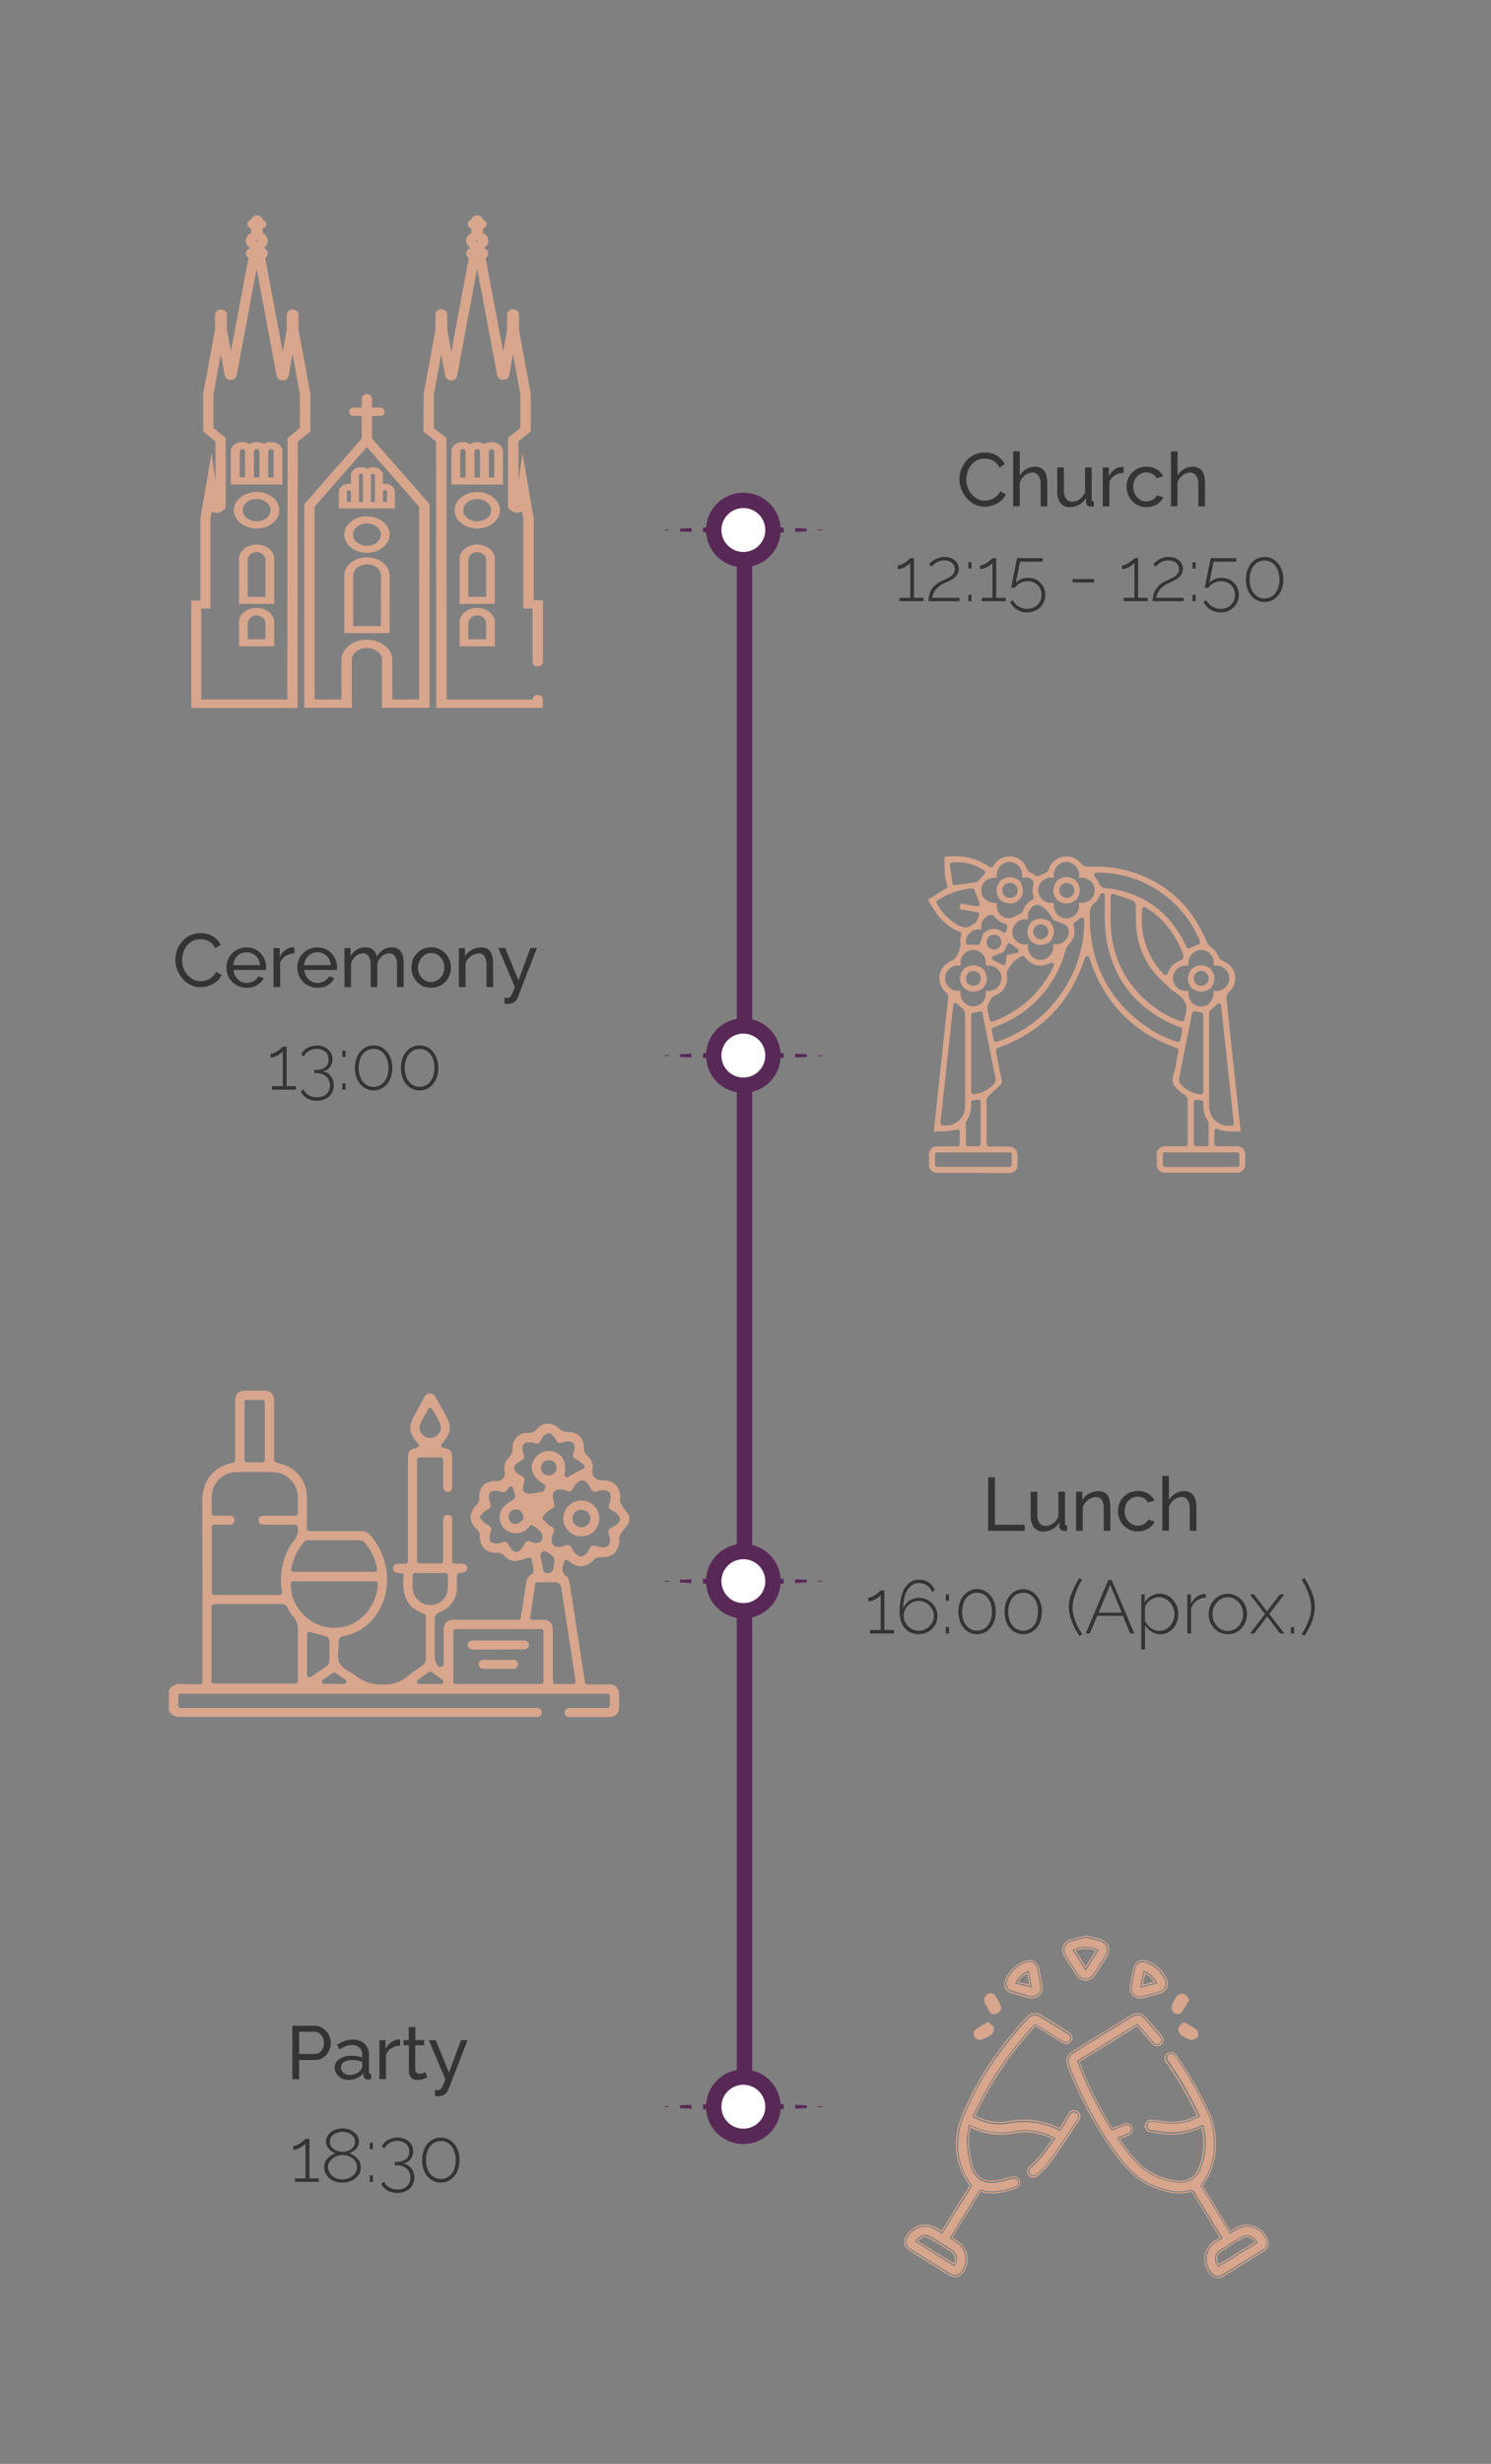<svg xmlns="http://www.w3.org/2000/svg" viewBox="0 0 485.14 801.22"><rect x="0" y="0" width="485.14" height="801.22" fill="#808080" stroke="none"/><defs><style>.cls-1{fill:none;}.cls-1,.cls-3{stroke:#582957;stroke-miterlimit:10;stroke-width:5px;}.cls-2{fill:#582957;}.cls-3{fill:#fff;}.cls-4{fill:#333533;}.cls-5{fill:#d7a68d;}</style></defs><g id="Layer_2" data-name="Layer 2"><line class="cls-1" x1="242.24" y1="173.07" x2="242.24" y2="685.71"/><polygon class="cls-2" points="215.49 172.35 217.49 172.18 217.49 172.53 215.49 172.35"/><path class="cls-2" d="M221.24,171.92c1.25-.09,2.5-.13,3.75-.2V173c-1.25-.07-2.5-.11-3.75-.2Z"/><path class="cls-2" d="M228.74,171.57c1.25,0,2.5-.08,3.75-.1v1.77c-1.25,0-2.5-.06-3.75-.11Z"/><polygon class="cls-2" points="236.24 171.39 239.99 171.37 239.99 173.34 236.24 173.31 236.24 171.39"/><polygon class="cls-2" points="243.75 171.37 247.5 171.39 247.5 173.31 243.75 173.34 243.75 171.37"/><path class="cls-2" d="M251.25,171.47c1.25,0,2.5.05,3.75.1v1.57c-1.25.05-2.5.08-3.75.1Z"/><path class="cls-2" d="M258.75,171.72c1.25.06,2.5.11,3.75.2v.87c-1.25.09-2.5.13-3.75.2Z"/><polygon class="cls-2" points="266.25 172.18 268.25 172.35 266.25 172.53 266.25 172.18"/><circle class="cls-3" cx="241.87" cy="172.35" r="9.64"/><polygon class="cls-2" points="215.49 685.08 217.49 684.9 217.49 685.25 215.49 685.08"/><path class="cls-2" d="M221.24,684.64c1.25-.08,2.5-.13,3.75-.2v1.27c-1.25-.07-2.5-.11-3.75-.2Z"/><path class="cls-2" d="M228.74,684.3c1.25,0,2.5-.09,3.75-.11V686c-1.25,0-2.5-.05-3.75-.1Z"/><polygon class="cls-2" points="236.24 684.12 239.99 684.09 239.99 686.06 236.24 686.04 236.24 684.12"/><polygon class="cls-2" points="243.75 684.09 247.5 684.12 247.5 686.04 243.75 686.06 243.75 684.09"/><path class="cls-2" d="M251.25,684.19c1.25,0,2.5,0,3.75.1v1.57c-1.25,0-2.5.08-3.75.1Z"/><path class="cls-2" d="M258.75,684.44c1.25.07,2.5.11,3.75.2v.87c-1.25.09-2.5.14-3.75.2Z"/><polygon class="cls-2" points="266.25 684.9 268.25 685.08 266.25 685.26 266.25 684.9"/><circle class="cls-3" cx="241.87" cy="685.08" r="9.64"/><polygon class="cls-2" points="215.49 343.26 217.49 343.08 217.49 343.44 215.49 343.26"/><path class="cls-2" d="M221.24,342.83c1.25-.09,2.5-.14,3.75-.2v1.26c-1.25-.06-2.5-.11-3.75-.19Z"/><path class="cls-2" d="M228.74,342.48c1.25-.05,2.5-.08,3.75-.1v1.77c-1.25,0-2.5-.06-3.75-.11Z"/><polygon class="cls-2" points="236.24 342.3 239.99 342.28 239.99 344.25 236.24 344.22 236.24 342.3"/><polygon class="cls-2" points="243.75 342.27 247.5 342.3 247.5 344.22 243.75 344.25 243.75 342.27"/><path class="cls-2" d="M251.25,342.37c1.25,0,2.5.06,3.75.11V344c-1.25,0-2.5.09-3.75.11Z"/><path class="cls-2" d="M258.75,342.63c1.25.06,2.5.11,3.75.19v.88c-1.25.09-2.5.13-3.75.2Z"/><polygon class="cls-2" points="266.25 343.08 268.25 343.26 266.25 343.44 266.25 343.08"/><circle class="cls-3" cx="241.87" cy="343.26" r="9.64"/><polygon class="cls-2" points="215.49 514.17 217.49 513.99 217.49 514.35 215.49 514.17"/><path class="cls-2" d="M221.24,513.73c1.25-.08,2.5-.13,3.75-.19v1.26c-1.25-.06-2.5-.11-3.75-.19Z"/><path class="cls-2" d="M228.74,513.39c1.25,0,2.5-.08,3.75-.11v1.77c-1.25,0-2.5,0-3.75-.1Z"/><polygon class="cls-2" points="236.24 513.21 239.99 513.18 239.99 515.15 236.24 515.13 236.24 513.21"/><polygon class="cls-2" points="243.75 513.18 247.5 513.21 247.5 515.13 243.75 515.16 243.75 513.18"/><path class="cls-2" d="M251.25,513.28c1.25,0,2.5.06,3.75.11V515c-1.25,0-2.5.08-3.75.11Z"/><path class="cls-2" d="M258.75,513.53c1.25.07,2.5.11,3.75.2v.88c-1.25.08-2.5.13-3.75.2Z"/><polygon class="cls-2" points="266.25 513.99 268.25 514.17 266.25 514.35 266.25 513.99"/><circle class="cls-3" cx="241.87" cy="514.17" r="9.64"/><path class="cls-4" d="M312.18,155.83a9.14,9.14,0,0,1,2.17-5.91,7.75,7.75,0,0,1,6.11-2.76,7.25,7.25,0,0,1,4,1.07,6.67,6.67,0,0,1,2.47,2.73l-1.74,1.12a4.79,4.79,0,0,0-3-2.67,6.75,6.75,0,0,0-1.8-.26,5.4,5.4,0,0,0-2.56.58,5.69,5.69,0,0,0-1.87,1.57,6.73,6.73,0,0,0-1.14,2.19,7.91,7.91,0,0,0-.38,2.44,7.55,7.55,0,0,0,.45,2.59,7.18,7.18,0,0,0,1.26,2.21,6.2,6.2,0,0,0,1.91,1.51,5.18,5.18,0,0,0,2.4.57,5.92,5.92,0,0,0,1.86-.32,5.65,5.65,0,0,0,1.79-1,4.88,4.88,0,0,0,1.32-1.75l1.84,1a5.45,5.45,0,0,1-1.67,2.2,8.2,8.2,0,0,1-2.51,1.38,8.79,8.79,0,0,1-2.73.46,7.11,7.11,0,0,1-3.28-.77,8.57,8.57,0,0,1-2.58-2.06,9.51,9.51,0,0,1-1.69-2.89A9.19,9.19,0,0,1,312.18,155.83Z"/><path class="cls-4" d="M340.75,164.67H338.6v-7.09a5,5,0,0,0-.7-2.91,2.31,2.31,0,0,0-2-1,3.51,3.51,0,0,0-1.67.44,4.79,4.79,0,0,0-1.48,1.17,4.64,4.64,0,0,0-.94,1.7v7.66h-2.15V146.8h2.15v7.91a5.7,5.7,0,0,1,2.07-2.15,5.38,5.38,0,0,1,2.83-.79,4.08,4.08,0,0,1,1.92.4,3.07,3.07,0,0,1,1.24,1.13,5.14,5.14,0,0,1,.67,1.68,9.93,9.93,0,0,1,.21,2.11Z"/><path class="cls-4" d="M344,159.58V152h2.16v7.2a5.14,5.14,0,0,0,.68,2.92,2.33,2.33,0,0,0,2,1,4.08,4.08,0,0,0,1.71-.37,4.84,4.84,0,0,0,2.5-2.76v-8h2.16v10.26a.87.87,0,0,0,.16.58.7.7,0,0,0,.53.2v1.67l-.58.06h-.4a1.55,1.55,0,0,1-1.06-.38,1.24,1.24,0,0,1-.46-.93l-.05-1.49a5.89,5.89,0,0,1-2.24,2.19,6.23,6.23,0,0,1-3.07.78,3.59,3.59,0,0,1-3-1.35A6.54,6.54,0,0,1,344,159.58Z"/><path class="cls-4" d="M365.58,153.77a5.38,5.38,0,0,0-2.86.82,4.36,4.36,0,0,0-1.75,2.19v7.89h-2.15V152h2v2.89a5.87,5.87,0,0,1,1.75-2.14,4.36,4.36,0,0,1,2.29-.92h.41l.3,0Z"/><path class="cls-4" d="M373.07,164.91a6.4,6.4,0,0,1-2.63-.52,6.15,6.15,0,0,1-2.06-1.45,6.94,6.94,0,0,1-1-7.92,6.18,6.18,0,0,1,2.28-2.37,6.45,6.45,0,0,1,3.4-.88,6.33,6.33,0,0,1,3.3.84,5.35,5.35,0,0,1,2.09,2.26l-2.11.67a3.39,3.39,0,0,0-1.37-1.41,3.81,3.81,0,0,0-2-.5,4,4,0,0,0-2.14.6,4.45,4.45,0,0,0-1.53,1.66,5.42,5.42,0,0,0,0,4.82,4.58,4.58,0,0,0,1.55,1.71,3.83,3.83,0,0,0,2.14.63,4.06,4.06,0,0,0,1.46-.27,4.23,4.23,0,0,0,1.22-.72,2.38,2.38,0,0,0,.72-1l2.11.64a4.64,4.64,0,0,1-1.19,1.65,6,6,0,0,1-1.89,1.14A6.76,6.76,0,0,1,373.07,164.91Z"/><path class="cls-4" d="M392.07,164.67h-2.16v-7.09a5,5,0,0,0-.7-2.91,2.29,2.29,0,0,0-2-1,3.51,3.51,0,0,0-1.68.44,4.91,4.91,0,0,0-1.48,1.17,4.62,4.62,0,0,0-.93,1.7v7.66H381V146.8h2.16v7.91a5.56,5.56,0,0,1,2.07-2.15,5.33,5.33,0,0,1,2.83-.79,4.13,4.13,0,0,1,1.92.4,3.11,3.11,0,0,1,1.23,1.13,5.16,5.16,0,0,1,.68,1.68,9.93,9.93,0,0,1,.21,2.11Z"/><path class="cls-4" d="M300.51,194.39v1.12H292.7v-1.12h3.48V183.08a3.68,3.68,0,0,1-.69.63,8.62,8.62,0,0,1-1.05.66,6.31,6.31,0,0,1-1.2.52,3.68,3.68,0,0,1-1.1.19v-1.22a2.93,2.93,0,0,0,1.28-.33,9.28,9.28,0,0,0,1.29-.76,9.91,9.91,0,0,0,1-.8,5.47,5.47,0,0,0,.46-.44h1.22v12.86Z"/><path class="cls-4" d="M302.12,195.51a9.76,9.76,0,0,1,.14-1.53,6.81,6.81,0,0,1,.54-1.74,6,6,0,0,1,1.24-1.73,7.5,7.5,0,0,1,2.2-1.49c.47-.23,1-.46,1.48-.69a10.83,10.83,0,0,0,1.46-.8,3.81,3.81,0,0,0,1.1-1.05,2.55,2.55,0,0,0,.41-1.45,2.51,2.51,0,0,0-.38-1.32,2.86,2.86,0,0,0-1.16-1.06,4.22,4.22,0,0,0-2-.41,4.45,4.45,0,0,0-1.5.25,5.2,5.2,0,0,0-1.18.59,6.16,6.16,0,0,0-.84.67,4.13,4.13,0,0,0-.49.53l-.83-.84.47-.46a7.75,7.75,0,0,1,1-.8,7.26,7.26,0,0,1,1.53-.74,5.64,5.64,0,0,1,2-.32,5.41,5.41,0,0,1,2.53.54,4.16,4.16,0,0,1,1.57,1.41,3.4,3.4,0,0,1,.56,1.86,3.32,3.32,0,0,1-.47,1.79,4.89,4.89,0,0,1-1.16,1.28,8.65,8.65,0,0,1-1.47.9c-.51.25-1,.47-1.41.65a8.41,8.41,0,0,0-2,1.19,6.66,6.66,0,0,0-1.22,1.31,5.12,5.12,0,0,0-.66,1.26,5.84,5.84,0,0,0-.29,1.08h8.92v1.12Z"/><path class="cls-4" d="M315.1,184.89v-2.08h1v2.08Zm0,10.62v-2.08h1v2.08Z"/><path class="cls-4" d="M327.27,194.39v1.12h-7.81v-1.12h3.47V183.08a3.29,3.29,0,0,1-.68.63,8.62,8.62,0,0,1-1.05.66,6.92,6.92,0,0,1-1.2.52,3.69,3.69,0,0,1-1.11.19v-1.22a2.94,2.94,0,0,0,1.29-.33,8.63,8.63,0,0,0,1.28-.76,10.15,10.15,0,0,0,1-.8,3.6,3.6,0,0,0,.45-.44h1.23v12.86Z"/><path class="cls-4" d="M334.22,199.16a6.08,6.08,0,0,1-3.34-.94,5.92,5.92,0,0,1-2.22-2.49l.91-.51a5.13,5.13,0,0,0,1.91,2,5.07,5.07,0,0,0,2.74.77,5,5,0,0,0,2.38-.57,4.26,4.26,0,0,0,1.67-1.62,4.5,4.5,0,0,0,.63-2.38,4.28,4.28,0,0,0-2.24-3.86,4.7,4.7,0,0,0-2.29-.55,5.16,5.16,0,0,0-2.34.55,4.7,4.7,0,0,0-1.82,1.58H329l1.93-9.65h8.33v1.15H331.9l-1.38,6.88a5.16,5.16,0,0,1,1.78-1.21,6,6,0,0,1,5,.28,5.56,5.56,0,0,1,2.05,2,5.43,5.43,0,0,1,.76,2.88,5.5,5.5,0,0,1-3,5A6.25,6.25,0,0,1,334.22,199.16Z"/><path class="cls-4" d="M349,189.42v-1.13h7v1.13Z"/><path class="cls-4" d="M373.44,194.39v1.12h-7.81v-1.12h3.48V183.08a3.68,3.68,0,0,1-.69.63,8.62,8.62,0,0,1-1.05.66,6.31,6.31,0,0,1-1.2.52,3.68,3.68,0,0,1-1.1.19v-1.22a2.9,2.9,0,0,0,1.28-.33,9.28,9.28,0,0,0,1.29-.76,9.91,9.91,0,0,0,1-.8,5.47,5.47,0,0,0,.46-.44h1.22v12.86Z"/><path class="cls-4" d="M375.06,195.51a9.67,9.67,0,0,1,.13-1.53,6.81,6.81,0,0,1,.54-1.74,6,6,0,0,1,1.24-1.73,7.5,7.5,0,0,1,2.2-1.49c.47-.23,1-.46,1.48-.69a10.83,10.83,0,0,0,1.46-.8,3.81,3.81,0,0,0,1.1-1.05,2.47,2.47,0,0,0,.41-1.45,2.59,2.59,0,0,0-.37-1.32,3,3,0,0,0-1.17-1.06,4.22,4.22,0,0,0-2-.41,4.45,4.45,0,0,0-1.5.25,5.2,5.2,0,0,0-1.18.59,6.16,6.16,0,0,0-.84.67,4.13,4.13,0,0,0-.49.53l-.83-.84.47-.46a7.75,7.75,0,0,1,1-.8,7.26,7.26,0,0,1,1.53-.74,5.64,5.64,0,0,1,2-.32,5.41,5.41,0,0,1,2.53.54,4.27,4.27,0,0,1,1.58,1.41,3.48,3.48,0,0,1,.55,1.86,3.32,3.32,0,0,1-.47,1.79,4.89,4.89,0,0,1-1.16,1.28,8.65,8.65,0,0,1-1.47.9c-.51.25-1,.47-1.41.65a8.63,8.63,0,0,0-2,1.19,6.66,6.66,0,0,0-1.22,1.31,5.12,5.12,0,0,0-.66,1.26,5.84,5.84,0,0,0-.29,1.08h8.92v1.12Z"/><path class="cls-4" d="M388,184.89v-2.08h1.05v2.08Zm0,10.62v-2.08h1.05v2.08Z"/><path class="cls-4" d="M397.16,199.16a6.08,6.08,0,0,1-3.34-.94,5.83,5.83,0,0,1-2.21-2.49l.9-.51a5.13,5.13,0,0,0,1.91,2,5.07,5.07,0,0,0,2.74.77,5,5,0,0,0,2.38-.57,4.26,4.26,0,0,0,1.67-1.62,4.5,4.5,0,0,0,.63-2.38,4.36,4.36,0,0,0-.61-2.3,4.28,4.28,0,0,0-1.63-1.56,4.7,4.7,0,0,0-2.29-.55,5.16,5.16,0,0,0-2.34.55,4.7,4.7,0,0,0-1.82,1.58H392l1.94-9.65h8.32v1.15h-7.39l-1.37,6.88a5.12,5.12,0,0,1,1.77-1.21,6,6,0,0,1,5,.28,5.56,5.56,0,0,1,2.05,2,5.43,5.43,0,0,1,.76,2.88,5.5,5.5,0,0,1-3,5A6.25,6.25,0,0,1,397.16,199.16Z"/><path class="cls-4" d="M417.56,188.45a8.73,8.73,0,0,1-.79,3.77,6.31,6.31,0,0,1-2.16,2.6,5.54,5.54,0,0,1-3.15.94,5.46,5.46,0,0,1-3.12-.94,6.33,6.33,0,0,1-2.17-2.6,9.53,9.53,0,0,1,0-7.55,6.46,6.46,0,0,1,2.17-2.6,5.4,5.4,0,0,1,3.12-.95,5.47,5.47,0,0,1,3.15.95,6.44,6.44,0,0,1,2.16,2.6A8.78,8.78,0,0,1,417.56,188.45Zm-1.25,0a8.08,8.08,0,0,0-.61-3.22,5.16,5.16,0,0,0-1.71-2.18,4.48,4.48,0,0,0-5.05,0,5.1,5.1,0,0,0-1.72,2.18,8.08,8.08,0,0,0-.61,3.22,8,8,0,0,0,.61,3.21,5.19,5.19,0,0,0,1.72,2.17,4.48,4.48,0,0,0,5.05,0,5.25,5.25,0,0,0,1.71-2.17A8,8,0,0,0,416.31,188.45Z"/><path class="cls-4" d="M96.29,353.21v1.13H88.48v-1.13H92V341.9a3,3,0,0,1-.68.64,8.62,8.62,0,0,1-1,.66,7.71,7.71,0,0,1-1.2.51,3.73,3.73,0,0,1-1.11.2v-1.23a2.94,2.94,0,0,0,1.29-.33,8.63,8.63,0,0,0,1.28-.76,10.2,10.2,0,0,0,1-.79,4.6,4.6,0,0,0,.45-.44h1.23v12.85Z"/><path class="cls-4" d="M104.88,348.39a4,4,0,0,1,2,.78,4.38,4.38,0,0,1,1.27,1.61,5.17,5.17,0,0,1,.45,2.19,4.77,4.77,0,0,1-.7,2.6,4.65,4.65,0,0,1-1.93,1.74,6.17,6.17,0,0,1-2.85.63,6.49,6.49,0,0,1-3.23-.79,4.76,4.76,0,0,1-2-2.15l.91-.74a3.77,3.77,0,0,0,1.6,1.85,5.19,5.19,0,0,0,2.78.7,4.35,4.35,0,0,0,3-1,3.63,3.63,0,0,0,1.14-2.85,3.77,3.77,0,0,0-1.16-2.9,4.69,4.69,0,0,0-3.3-1.08h-.58v-1.08h.63a4.46,4.46,0,0,0,3-.92,3.06,3.06,0,0,0,1-2.42,3.3,3.3,0,0,0-.5-1.85,3.38,3.38,0,0,0-1.37-1.19,4.56,4.56,0,0,0-2-.42,4.87,4.87,0,0,0-2.56.67,4,4,0,0,0-1.62,1.82l-.84-.68a4.39,4.39,0,0,1,1.14-1.54,5.3,5.3,0,0,1,1.78-1,6.35,6.35,0,0,1,2.2-.37,5.76,5.76,0,0,1,2.61.57,4.41,4.41,0,0,1,1.78,1.58,4.14,4.14,0,0,1,.65,2.32,4.24,4.24,0,0,1-.4,1.85,3.74,3.74,0,0,1-1.16,1.42A4,4,0,0,1,104.88,348.39Z"/><path class="cls-4" d="M111.39,343.71v-2.08h1.06v2.08Zm0,10.63v-2.08h1.06v2.08Z"/><path class="cls-4" d="M127.65,347.27a8.6,8.6,0,0,1-.79,3.78,6.34,6.34,0,0,1-2.16,2.59,5.7,5.7,0,0,1-6.27,0,6.44,6.44,0,0,1-2.17-2.59,9.53,9.53,0,0,1,0-7.55,6.57,6.57,0,0,1,2.17-2.61,5.65,5.65,0,0,1,6.27,0,6.47,6.47,0,0,1,2.16,2.61A8.59,8.59,0,0,1,127.65,347.27Zm-1.25,0a7.91,7.91,0,0,0-.61-3.22,5.22,5.22,0,0,0-1.7-2.18,4.49,4.49,0,0,0-5.06,0,5.08,5.08,0,0,0-1.71,2.18,7.9,7.9,0,0,0-.62,3.22,7.82,7.82,0,0,0,.62,3.21,5.05,5.05,0,0,0,1.71,2.17,4.49,4.49,0,0,0,5.06,0,5.18,5.18,0,0,0,1.7-2.17A7.82,7.82,0,0,0,126.4,347.27Z"/><path class="cls-4" d="M142.61,347.27a8.75,8.75,0,0,1-.79,3.78,6.34,6.34,0,0,1-2.16,2.59,5.46,5.46,0,0,1-3.15.94,5.39,5.39,0,0,1-3.12-.94,6.37,6.37,0,0,1-2.17-2.59,9.53,9.53,0,0,1,0-7.55,6.49,6.49,0,0,1,2.17-2.61,5.4,5.4,0,0,1,3.12-.95,5.47,5.47,0,0,1,3.15.95,6.47,6.47,0,0,1,2.16,2.61A8.73,8.73,0,0,1,142.61,347.27Zm-1.25,0a8.08,8.08,0,0,0-.61-3.22,5.16,5.16,0,0,0-1.71-2.18,4.48,4.48,0,0,0-5,0,5.1,5.1,0,0,0-1.72,2.18,8.08,8.08,0,0,0-.61,3.22,8,8,0,0,0,.61,3.21,5.07,5.07,0,0,0,1.72,2.17,4.48,4.48,0,0,0,5,0,5.13,5.13,0,0,0,1.71-2.17A8,8,0,0,0,141.36,347.27Z"/><path class="cls-4" d="M57.06,312.11a9.08,9.08,0,0,1,.55-3.12,8.87,8.87,0,0,1,1.61-2.79,7.87,7.87,0,0,1,2.61-2,8,8,0,0,1,3.5-.74,7.25,7.25,0,0,1,4,1.06,6.67,6.67,0,0,1,2.47,2.73l-1.73,1.13a4.88,4.88,0,0,0-1.31-1.75A5,5,0,0,0,67,305.7a6.34,6.34,0,0,0-1.8-.27,5.46,5.46,0,0,0-2.56.59,5.76,5.76,0,0,0-1.87,1.56,7.09,7.09,0,0,0-1.14,2.2,8.16,8.16,0,0,0-.38,2.43,7.42,7.42,0,0,0,.46,2.6A7.13,7.13,0,0,0,61,317a6.12,6.12,0,0,0,1.91,1.52,5.24,5.24,0,0,0,2.4.56,5.69,5.69,0,0,0,1.86-.32,5.61,5.61,0,0,0,1.78-1A4.71,4.71,0,0,0,70.28,316l1.83,1a5.57,5.57,0,0,1-1.66,2.2,8.18,8.18,0,0,1-2.51,1.37,8.5,8.5,0,0,1-2.73.46,7,7,0,0,1-3.28-.77,8.46,8.46,0,0,1-2.59-2.05,9.6,9.6,0,0,1-1.68-2.89A9,9,0,0,1,57.06,312.11Z"/><path class="cls-4" d="M80.19,321.2a6.44,6.44,0,0,1-2.63-.53,6.2,6.2,0,0,1-2.06-1.43,6.44,6.44,0,0,1-1.34-2.1,6.74,6.74,0,0,1-.48-2.53,6.63,6.63,0,0,1,.83-3.28A6.51,6.51,0,0,1,76.82,309a6.41,6.41,0,0,1,3.39-.9,6.11,6.11,0,0,1,3.37.91,6.36,6.36,0,0,1,2.23,2.38,6.6,6.6,0,0,1,.79,3.18c0,.16,0,.32,0,.47s0,.27,0,.36H76a4.71,4.71,0,0,0,.69,2.19,4.48,4.48,0,0,0,1.56,1.5,4.08,4.08,0,0,0,2.05.54,4.34,4.34,0,0,0,2.22-.59,3.12,3.12,0,0,0,1.43-1.54l1.86.51a4.83,4.83,0,0,1-1.23,1.67,6.16,6.16,0,0,1-1.94,1.15A6.74,6.74,0,0,1,80.19,321.2Zm-4.31-7.35H84.6a4.77,4.77,0,0,0-.71-2.18,4.33,4.33,0,0,0-1.57-1.47,4.21,4.21,0,0,0-2.11-.53,4.15,4.15,0,0,0-2.08.53,4.28,4.28,0,0,0-1.55,1.47A4.76,4.76,0,0,0,75.88,313.85Z"/><path class="cls-4" d="M95.76,310.06a5.23,5.23,0,0,0-2.85.82,4.26,4.26,0,0,0-1.75,2.19V321H89v-12.7h2v2.88A6.06,6.06,0,0,1,92.76,309a4.47,4.47,0,0,1,2.29-.92h.42a1.23,1.23,0,0,1,.29,0Z"/><path class="cls-4" d="M103.25,321.2a6.44,6.44,0,0,1-2.63-.53,6.2,6.2,0,0,1-2.06-1.43,6.7,6.7,0,0,1-1.82-4.63,6.63,6.63,0,0,1,.83-3.28A6.46,6.46,0,0,1,99.89,309a6.36,6.36,0,0,1,3.39-.9,6.08,6.08,0,0,1,3.36.91,6.36,6.36,0,0,1,2.23,2.38,6.61,6.61,0,0,1,.8,3.18c0,.16,0,.32,0,.47s0,.27,0,.36H99a4.83,4.83,0,0,0,.69,2.19,4.57,4.57,0,0,0,1.56,1.5,4.12,4.12,0,0,0,2.06.54,4.33,4.33,0,0,0,2.21-.59,3.08,3.08,0,0,0,1.43-1.54l1.86.51a4.7,4.7,0,0,1-1.23,1.67,6,6,0,0,1-1.94,1.15A6.74,6.74,0,0,1,103.25,321.2Zm-4.31-7.35h8.72a4.65,4.65,0,0,0-.71-2.18,4.33,4.33,0,0,0-1.57-1.47,4.18,4.18,0,0,0-2.1-.53,4.13,4.13,0,0,0-2.08.53,4.23,4.23,0,0,0-1.56,1.47A4.76,4.76,0,0,0,98.94,313.85Z"/><path class="cls-4" d="M131.33,321h-2.15v-7.08a5.29,5.29,0,0,0-.65-2.94,2.18,2.18,0,0,0-1.92-.95,3.46,3.46,0,0,0-2.35.94,5.17,5.17,0,0,0-1.5,2.41V321h-2.15v-7.08a5.27,5.27,0,0,0-.64-2.95,2.16,2.16,0,0,0-1.91-.94,3.55,3.55,0,0,0-2.33.91,4.89,4.89,0,0,0-1.51,2.41V321h-2.15v-12.7h2V311a5.68,5.68,0,0,1,2-2.17,5.27,5.27,0,0,1,2.81-.77,3.5,3.5,0,0,1,3.72,3.09,6.49,6.49,0,0,1,2.08-2.3,5,5,0,0,1,2.8-.79,3.8,3.8,0,0,1,1.84.4,3.05,3.05,0,0,1,1.19,1.12,5.22,5.22,0,0,1,.64,1.69,10.75,10.75,0,0,1,.19,2.11Z"/><path class="cls-4" d="M140.27,321.2a6.35,6.35,0,0,1-2.62-.53,6.08,6.08,0,0,1-2-1.43,6.55,6.55,0,0,1-1.32-2.1,7,7,0,0,1,0-5,6.34,6.34,0,0,1,1.32-2.1,6.19,6.19,0,0,1,2-1.44,6.43,6.43,0,0,1,7.27,1.44,6.23,6.23,0,0,1,1.34,2.1,7.11,7.11,0,0,1,0,5,6.55,6.55,0,0,1-1.32,2.1,6.16,6.16,0,0,1-2,1.43A6.44,6.44,0,0,1,140.27,321.2ZM136,314.66a5,5,0,0,0,.58,2.37,4.4,4.4,0,0,0,1.53,1.69,3.87,3.87,0,0,0,2.13.62,3.83,3.83,0,0,0,2.14-.63A4.47,4.47,0,0,0,144,317a4.94,4.94,0,0,0,.58-2.39,4.84,4.84,0,0,0-.58-2.37,4.52,4.52,0,0,0-1.54-1.7,3.83,3.83,0,0,0-2.14-.63,3.73,3.73,0,0,0-2.13.64,4.68,4.68,0,0,0-1.53,1.71A5,5,0,0,0,136,314.66Z"/><path class="cls-4" d="M160.44,321h-2.15v-7.08a5.37,5.37,0,0,0-.63-2.95,2.12,2.12,0,0,0-1.89-.94,3.88,3.88,0,0,0-1.75.44,5.33,5.33,0,0,0-1.55,1.17,4.26,4.26,0,0,0-1,1.71V321h-2.16v-12.7h2V311a5.31,5.31,0,0,1,1.32-1.55,6.24,6.24,0,0,1,1.84-1,6.43,6.43,0,0,1,2.15-.36,3.84,3.84,0,0,1,1.85.4,3,3,0,0,1,1.18,1.12,5.2,5.2,0,0,1,.61,1.69,11.61,11.61,0,0,1,.18,2.11Z"/><path class="cls-4" d="M164.14,324.43l.64.06.49,0a1,1,0,0,0,.68-.27,3.33,3.33,0,0,0,.65-1c.24-.51.54-1.26.92-2.25l-5.41-12.72h2.27l4.31,10.55,3.9-10.55h2.13l-6.22,16.06a3.79,3.79,0,0,1-.65,1.06,3.06,3.06,0,0,1-1.09.8,4,4,0,0,1-1.59.29l-.46,0-.57-.1Z"/><path class="cls-4" d="M290.9,530.05v1.13h-7.81v-1.13h3.47V518.74a3,3,0,0,1-.68.64,8.62,8.62,0,0,1-1.05.66,7.42,7.42,0,0,1-1.21.51,3.62,3.62,0,0,1-1.1.2v-1.22a3,3,0,0,0,1.29-.34,9.54,9.54,0,0,0,1.28-.75,11.83,11.83,0,0,0,1-.8,3.6,3.6,0,0,0,.45-.44h1.23v12.85Z"/><path class="cls-4" d="M304.21,528.47a5.82,5.82,0,0,1-2.19,2.16,6.44,6.44,0,0,1-6.29-.06,5.83,5.83,0,0,1-2.2-2.45,8.35,8.35,0,0,1-.8-3.77,19.12,19.12,0,0,1,.8-6,7.5,7.5,0,0,1,2.21-3.52,5.15,5.15,0,0,1,3.31-1.15,5.56,5.56,0,0,1,3.11.91,5.42,5.42,0,0,1,2,2.47l-.86.66a4.34,4.34,0,0,0-1.65-2.13,4.47,4.47,0,0,0-2.63-.8,4,4,0,0,0-2.69,1,6.31,6.31,0,0,0-1.79,2.83,13.78,13.78,0,0,0-.64,4.5,5,5,0,0,1,1.13-1.85,5.18,5.18,0,0,1,1.8-1.24,5.9,5.9,0,0,1,5.22.37,6.12,6.12,0,0,1,2.15,2.14,6,6,0,0,1,0,6Zm-2.81,1.19a5.23,5.23,0,0,0,1.77-1.76,4.68,4.68,0,0,0,0-4.86,5.14,5.14,0,0,0-1.78-1.78,4.86,4.86,0,0,0-4.89,0,5.06,5.06,0,0,0-1.79,1.77,4.65,4.65,0,0,0-.66,2.44,4.49,4.49,0,0,0,.68,2.4,5.23,5.23,0,0,0,1.78,1.78,4.83,4.83,0,0,0,4.89,0Z"/><path class="cls-4" d="M307.74,520.55v-2.08h1.05v2.08Zm0,10.63V529.1h1.05v2.08Z"/><path class="cls-4" d="M324,524.12a8.73,8.73,0,0,1-.79,3.77,6.28,6.28,0,0,1-2.16,2.59,5.46,5.46,0,0,1-3.15.94,5.39,5.39,0,0,1-3.12-.94,6.3,6.3,0,0,1-2.17-2.59,9.53,9.53,0,0,1,0-7.55,6.4,6.4,0,0,1,2.17-2.6,5.33,5.33,0,0,1,3.12-1,5.4,5.4,0,0,1,3.15,1,6.37,6.37,0,0,1,2.16,2.6A8.75,8.75,0,0,1,324,524.12Zm-1.25,0a8,8,0,0,0-.62-3.23,5,5,0,0,0-1.7-2.17,4.43,4.43,0,0,0-5.05,0,5.07,5.07,0,0,0-1.72,2.17,8.8,8.8,0,0,0,0,6.44,5.1,5.1,0,0,0,1.72,2.16,4.48,4.48,0,0,0,5.05,0,5.06,5.06,0,0,0,1.7-2.16A7.89,7.89,0,0,0,322.75,524.12Z"/><path class="cls-4" d="M339,524.12a8.73,8.73,0,0,1-.78,3.77,6.23,6.23,0,0,1-2.17,2.59,5.68,5.68,0,0,1-6.26,0,6.23,6.23,0,0,1-2.17-2.59,9.53,9.53,0,0,1,0-7.55,6.32,6.32,0,0,1,2.17-2.6,5.58,5.58,0,0,1,6.26,0,6.32,6.32,0,0,1,2.17,2.6A8.75,8.75,0,0,1,339,524.12Zm-1.24,0a8,8,0,0,0-.62-3.23,5.11,5.11,0,0,0-1.7-2.17,4.43,4.43,0,0,0-5.05,0,5.07,5.07,0,0,0-1.72,2.17,8.8,8.8,0,0,0,0,6.44,5.1,5.1,0,0,0,1.72,2.16,4.48,4.48,0,0,0,5.05,0,5.14,5.14,0,0,0,1.7-2.16A7.89,7.89,0,0,0,337.71,524.12Z"/><path class="cls-4" d="M347.77,522.73a12.41,12.41,0,0,1,1-4.85,40.12,40.12,0,0,1,2.36-4.67l1,.49a18.73,18.73,0,0,0-1.08,1.87,20.72,20.72,0,0,0-1,2.33,20.37,20.37,0,0,0-.76,2.49,11.08,11.08,0,0,0-.29,2.42,12.13,12.13,0,0,0,.83,4.16,20.19,20.19,0,0,0,2.33,4.48l-.93.54a22,22,0,0,1-1.8-3.1,17.91,17.91,0,0,1-1.17-3.11A12.08,12.08,0,0,1,347.77,522.73Z"/><path class="cls-4" d="M360.64,513.8h1.08l7.35,17.38h-1.33l-2.37-5.73H357l-2.38,5.73h-1.35ZM365,524.42l-3.77-9.11-3.78,9.11Z"/><path class="cls-4" d="M377.56,531.42a5.14,5.14,0,0,1-2.92-.86,7,7,0,0,1-2.07-2.11v7.94h-1.23V518.47h1.13V521a6.3,6.3,0,0,1,2.08-2,5.5,5.5,0,0,1,5.19-.21,6.15,6.15,0,0,1,1.92,1.48,7.23,7.23,0,0,1,1.28,2.11,6.77,6.77,0,0,1,.45,2.44,7.32,7.32,0,0,1-.74,3.26,6.13,6.13,0,0,1-2,2.4A5.25,5.25,0,0,1,377.56,531.42Zm-.29-1.1a4.32,4.32,0,0,0,2-.46,5,5,0,0,0,1.53-1.24,6,6,0,0,0,1.32-3.76,5.6,5.6,0,0,0-1.48-3.82,5.33,5.33,0,0,0-1.62-1.21,4.44,4.44,0,0,0-2-.45,4.17,4.17,0,0,0-1.41.27,5.87,5.87,0,0,0-1.42.75,4.87,4.87,0,0,0-1.11,1.11,2.8,2.8,0,0,0-.54,1.28V527a6.61,6.61,0,0,0,1.14,1.69,5.24,5.24,0,0,0,1.62,1.22A4.41,4.41,0,0,0,377.27,530.32Z"/><path class="cls-4" d="M392.35,519.55a5.07,5.07,0,0,0-3,1,5,5,0,0,0-1.8,2.65v8h-1.22V518.47h1.17v3.11a6.07,6.07,0,0,1,1.76-2.19,4.65,4.65,0,0,1,2.33-1l.44,0h.32Z"/><path class="cls-4" d="M399.52,531.42a6,6,0,0,1-2.48-.51,5.84,5.84,0,0,1-2-1.43,6.63,6.63,0,0,1-1.3-2.09,6.81,6.81,0,0,1-.47-2.5,6.92,6.92,0,0,1,.47-2.55,6.7,6.7,0,0,1,1.31-2.1,6.15,6.15,0,0,1,2-1.44,5.81,5.81,0,0,1,2.46-.52,5.73,5.73,0,0,1,2.45.52,6.38,6.38,0,0,1,2,1.44,6.76,6.76,0,0,1,1.33,2.1,7.13,7.13,0,0,1,.46,2.55,7,7,0,0,1-.46,2.5,6.84,6.84,0,0,1-1.31,2.09,6.13,6.13,0,0,1-2,1.43A6,6,0,0,1,399.52,531.42Zm-5-6.53a5.62,5.62,0,0,0,.67,2.74,5.4,5.4,0,0,0,1.8,2,4.46,4.46,0,0,0,2.5.73,4.55,4.55,0,0,0,2.51-.74,5.38,5.38,0,0,0,1.81-2,5.7,5.7,0,0,0,.67-2.74,5.63,5.63,0,0,0-.67-2.73,5.49,5.49,0,0,0-1.8-2,4.58,4.58,0,0,0-5,0,5.54,5.54,0,0,0-1.81,2A5.69,5.69,0,0,0,394.53,524.89Z"/><path class="cls-4" d="M408,518.47l4.06,5.26.2.34.19-.34,4-5.26h1.42L413,524.85l4.92,6.33h-1.42l-4-5.23-.19-.32-.2.32-4,5.23h-1.39l4.89-6.33-4.92-6.38Z"/><path class="cls-4" d="M420,531.18V529.1h1.08v2.08Z"/><path class="cls-4" d="M427.8,522.73a12.08,12.08,0,0,1-.41,3,16.37,16.37,0,0,1-1.16,3.11,25.22,25.22,0,0,1-1.79,3.1l-.93-.54a21.44,21.44,0,0,0,2.31-4.48,12.37,12.37,0,0,0,.83-4.16,11.68,11.68,0,0,0-.28-2.42,17.38,17.38,0,0,0-.76-2.49,25.11,25.11,0,0,0-1-2.33,16.91,16.91,0,0,0-1.09-1.87l.95-.49a36.09,36.09,0,0,1,2.38,4.67A12.58,12.58,0,0,1,427.8,522.73Z"/><path class="cls-4" d="M321.52,497.79V480.41h2.21v15.42h9.69v2Z"/><path class="cls-4" d="M335.36,492.71v-7.62h2.15v7.2a5.08,5.08,0,0,0,.69,2.92,2.33,2.33,0,0,0,2,1,4.08,4.08,0,0,0,1.7-.38,4.66,4.66,0,0,0,1.48-1.08,5.05,5.05,0,0,0,1-1.67v-8h2.15v10.26a.88.88,0,0,0,.16.57.77.77,0,0,0,.53.21v1.66l-.58.07h-.4a1.56,1.56,0,0,1-1.05-.38,1.25,1.25,0,0,1-.47-.94l0-1.48a5.82,5.82,0,0,1-2.24,2.19,6.23,6.23,0,0,1-3.07.78,3.59,3.59,0,0,1-3-1.35A6.55,6.55,0,0,1,335.36,492.71Z"/><path class="cls-4" d="M361.28,497.79h-2.15v-7.08a5.39,5.39,0,0,0-.63-2.95,2.12,2.12,0,0,0-1.89-.93,3.83,3.83,0,0,0-1.75.43,5.33,5.33,0,0,0-1.55,1.17,4.4,4.4,0,0,0-1,1.71v7.65h-2.16v-12.7h2v2.74a5.31,5.31,0,0,1,1.32-1.55,6,6,0,0,1,1.84-1,6.19,6.19,0,0,1,2.15-.37,4,4,0,0,1,1.85.4,3,3,0,0,1,1.18,1.12,5.2,5.2,0,0,1,.61,1.69,11.61,11.61,0,0,1,.18,2.11Z"/><path class="cls-4" d="M370.29,498a6.6,6.6,0,0,1-2.63-.52,6.26,6.26,0,0,1-2.06-1.45,6.48,6.48,0,0,1-1.34-2.11,7,7,0,0,1,.33-5.81,6.08,6.08,0,0,1,2.27-2.37,6.49,6.49,0,0,1,3.41-.89,6.23,6.23,0,0,1,3.29.85,5.17,5.17,0,0,1,2.09,2.26l-2.1.66a3.64,3.64,0,0,0-1.37-1.41,3.94,3.94,0,0,0-2-.5,3.87,3.87,0,0,0-2.14.61,4.33,4.33,0,0,0-1.54,1.66,5.07,5.07,0,0,0-.56,2.41,5,5,0,0,0,.58,2.41,4.55,4.55,0,0,0,1.54,1.71,3.83,3.83,0,0,0,2.14.63,4,4,0,0,0,1.46-.27,4.23,4.23,0,0,0,1.22-.72,2.64,2.64,0,0,0,.73-1l2.1.63a4.64,4.64,0,0,1-1.19,1.65,5.67,5.67,0,0,1-1.88,1.14A6.59,6.59,0,0,1,370.29,498Z"/><path class="cls-4" d="M389.29,497.79h-2.16v-7.08a5,5,0,0,0-.69-2.91,2.31,2.31,0,0,0-2-1,3.68,3.68,0,0,0-1.68.43,5,5,0,0,0-1.48,1.17,4.9,4.9,0,0,0-.93,1.71v7.65H378.2V479.92h2.15v7.91a5.78,5.78,0,0,1,2.07-2.15,5.44,5.44,0,0,1,2.83-.79,4.2,4.2,0,0,1,1.92.4,3.29,3.29,0,0,1,1.24,1.13,5.2,5.2,0,0,1,.67,1.69,9.83,9.83,0,0,1,.21,2.1Z"/><path class="cls-4" d="M103.73,708.38v1.13H95.92v-1.13H99.4V697.07a3.68,3.68,0,0,1-.69.64,12,12,0,0,1-1,.66,7,7,0,0,1-1.2.51,3.73,3.73,0,0,1-1.1.2v-1.23a2.93,2.93,0,0,0,1.28-.33,9.28,9.28,0,0,0,1.29-.76,11.23,11.23,0,0,0,1-.79c.27-.25.42-.39.46-.44h1.22v12.85Z"/><path class="cls-4" d="M117.39,704.8a4.27,4.27,0,0,1-.83,2.62,5.37,5.37,0,0,1-2.21,1.73,7.35,7.35,0,0,1-3,.6,6.51,6.51,0,0,1-3.06-.69,5.35,5.35,0,0,1-2.07-1.83,4.47,4.47,0,0,1-.75-2.5,3.91,3.91,0,0,1,.55-2.07,5.25,5.25,0,0,1,1.4-1.53,6.05,6.05,0,0,1,1.75-.93,6,6,0,0,1-1.53-.84,4.4,4.4,0,0,1-1.13-1.27,3.22,3.22,0,0,1-.43-1.62,3.71,3.71,0,0,1,.47-1.87,4.16,4.16,0,0,1,1.25-1.36,5.59,5.59,0,0,1,1.72-.83,6.62,6.62,0,0,1,1.92-.29,6.54,6.54,0,0,1,1.9.29,5.65,5.65,0,0,1,1.73.83,4.34,4.34,0,0,1,1.25,1.35,3.62,3.62,0,0,1,.46,1.86,3.16,3.16,0,0,1-.43,1.64,4.16,4.16,0,0,1-1.14,1.27,6.21,6.21,0,0,1-1.54.84,6,6,0,0,1,1.86,1,5.13,5.13,0,0,1,1.34,1.56A4.22,4.22,0,0,1,117.39,704.8Zm-1.23-.09a3.35,3.35,0,0,0-.42-1.68,3.94,3.94,0,0,0-1.13-1.24,5.5,5.5,0,0,0-3.2-1,5.07,5.07,0,0,0-2.21.51,4.74,4.74,0,0,0-1.76,1.39,3.26,3.26,0,0,0-.7,2.09,3.2,3.2,0,0,0,.43,1.67,4.22,4.22,0,0,0,1.11,1.24,5,5,0,0,0,1.53.77,5.45,5.45,0,0,0,1.68.26,5.21,5.21,0,0,0,2.2-.49,4.71,4.71,0,0,0,1.78-1.39A3.32,3.32,0,0,0,116.16,704.71Zm-8.81-8.19a2.6,2.6,0,0,0,.63,1.76,3.93,3.93,0,0,0,1.57,1.09,5.38,5.38,0,0,0,1.89.37,5.11,5.11,0,0,0,1.9-.38,4.18,4.18,0,0,0,1.58-1.12,2.83,2.83,0,0,0,0-3.52,3.85,3.85,0,0,0-1.54-1.09,5.35,5.35,0,0,0-2-.38,5.13,5.13,0,0,0-2,.39,3.84,3.84,0,0,0-1.51,1.12A2.7,2.7,0,0,0,107.35,696.52Z"/><path class="cls-4" d="M120.3,698.88V696.8h1.06v2.08Zm0,10.63v-2.09h1.06v2.09Z"/><path class="cls-4" d="M131.07,703.56a4,4,0,0,1,2,.78,4.28,4.28,0,0,1,1.27,1.61,5,5,0,0,1,.46,2.19,4.89,4.89,0,0,1-.7,2.6,4.75,4.75,0,0,1-1.94,1.74,6.17,6.17,0,0,1-2.85.62,6.52,6.52,0,0,1-3.23-.78,4.68,4.68,0,0,1-2-2.15l.9-.74a3.79,3.79,0,0,0,1.61,1.85,5.17,5.17,0,0,0,2.78.7,4.32,4.32,0,0,0,3-1,3.63,3.63,0,0,0,1.14-2.85,3.72,3.72,0,0,0-1.16-2.9,4.64,4.64,0,0,0-3.29-1.08h-.59V703h.64a4.43,4.43,0,0,0,3-.92,3.08,3.08,0,0,0,1.06-2.42,3.28,3.28,0,0,0-.51-1.86,3.36,3.36,0,0,0-1.37-1.18,4.51,4.51,0,0,0-2-.42,4.82,4.82,0,0,0-2.56.67,4,4,0,0,0-1.63,1.82l-.83-.68a4.39,4.39,0,0,1,1.14-1.54,5.26,5.26,0,0,1,1.77-1,6.39,6.39,0,0,1,2.2-.37,5.76,5.76,0,0,1,2.61.57,4.44,4.44,0,0,1,1.79,1.58,4.2,4.2,0,0,1,.65,2.32,4.28,4.28,0,0,1-.41,1.85,3.65,3.65,0,0,1-1.16,1.42A3.91,3.91,0,0,1,131.07,703.56Z"/><path class="cls-4" d="M149.51,702.44a8.75,8.75,0,0,1-.78,3.78,6.44,6.44,0,0,1-2.17,2.59,5.7,5.7,0,0,1-6.27,0,6.44,6.44,0,0,1-2.17-2.59,9.53,9.53,0,0,1,0-7.55,6.57,6.57,0,0,1,2.17-2.61,5.65,5.65,0,0,1,6.27,0,6.57,6.57,0,0,1,2.17,2.61A8.73,8.73,0,0,1,149.51,702.44Zm-1.25,0a7.91,7.91,0,0,0-.61-3.22A5.22,5.22,0,0,0,146,697a4.49,4.49,0,0,0-5.06,0,5.16,5.16,0,0,0-1.71,2.18,7.91,7.91,0,0,0-.61,3.22,7.82,7.82,0,0,0,.61,3.21,5.13,5.13,0,0,0,1.71,2.17,4.49,4.49,0,0,0,5.06,0,5.18,5.18,0,0,0,1.7-2.17A7.82,7.82,0,0,0,148.26,702.44Z"/><path class="cls-4" d="M95.12,676.12V658.74h7.25a4.64,4.64,0,0,1,2.11.48,5.41,5.41,0,0,1,1.66,1.27,6,6,0,0,1,1.1,1.79,5.45,5.45,0,0,1,.39,2A6.08,6.08,0,0,1,107,667a5.4,5.4,0,0,1-1.79,2.08,4.64,4.64,0,0,1-2.69.8H97.33v6.24Zm2.21-8.2h5.06a2.58,2.58,0,0,0,1.58-.49,3.39,3.39,0,0,0,1.06-1.32,4.38,4.38,0,0,0,.38-1.81,3.78,3.78,0,0,0-.45-1.85,3.36,3.36,0,0,0-1.15-1.29,2.77,2.77,0,0,0-1.56-.46H97.33Z"/><path class="cls-4" d="M108.88,672.45a3.31,3.31,0,0,1,.7-2.11A4.46,4.46,0,0,1,111.5,669a7.54,7.54,0,0,1,2.84-.49,12.91,12.91,0,0,1,1.81.14,8.23,8.23,0,0,1,1.69.4v-.92a3,3,0,0,0-.88-2.29,3.52,3.52,0,0,0-2.5-.83,5.57,5.57,0,0,0-2,.38,11.4,11.4,0,0,0-2,1.09l-.78-1.52a10.17,10.17,0,0,1,2.49-1.28,7.88,7.88,0,0,1,2.6-.43,5.4,5.4,0,0,1,3.87,1.35,4.92,4.92,0,0,1,1.42,3.75v5.36a.83.83,0,0,0,.16.57.74.74,0,0,0,.52.21v1.66c-.21,0-.39.06-.55.07l-.38,0a1.48,1.48,0,0,1-1.14-.42,1.51,1.51,0,0,1-.42-.88l0-.81a5.52,5.52,0,0,1-2.18,1.67,6.69,6.69,0,0,1-2.67.59,4.85,4.85,0,0,1-2.28-.53,4,4,0,0,1-1.56-1.41A3.58,3.58,0,0,1,108.88,672.45Zm8.33.89a3,3,0,0,0,.46-.69,1.31,1.31,0,0,0,.17-.59v-1.58a8.85,8.85,0,0,0-1.59-.44,8.36,8.36,0,0,0-1.64-.16,4.92,4.92,0,0,0-2.66.64,2,2,0,0,0-1,1.76,2.31,2.31,0,0,0,.33,1.17,2.61,2.61,0,0,0,1,.94,3.24,3.24,0,0,0,1.6.36,4.61,4.61,0,0,0,1.91-.4A4.08,4.08,0,0,0,117.21,673.34Z"/><path class="cls-4" d="M130.21,665.23a5.29,5.29,0,0,0-2.86.82,4.36,4.36,0,0,0-1.75,2.19v7.88h-2.15V663.41h2v2.89a6,6,0,0,1,1.75-2.14,4.44,4.44,0,0,1,2.29-.92h.41a1.32,1.32,0,0,1,.3,0Z"/><path class="cls-4" d="M139,675.56l-.74.32a7.27,7.27,0,0,1-1.08.34,5.37,5.37,0,0,1-1.29.15,3.61,3.61,0,0,1-1.45-.29,2.25,2.25,0,0,1-1-.88,2.7,2.7,0,0,1-.39-1.5v-8.6h-1.74v-1.69H133v-4.25h2.15v4.25H138v1.69H135.1V673a1.33,1.33,0,0,0,.47,1,1.51,1.51,0,0,0,1,.33,3,3,0,0,0,1.17-.22,4.89,4.89,0,0,0,.71-.32Z"/><path class="cls-4" d="M141.54,679.6l.64.06.49,0a1,1,0,0,0,.68-.27,3.46,3.46,0,0,0,.65-1c.24-.51.54-1.26.92-2.25l-5.41-12.73h2.27L146.09,674l3.9-10.56h2.13l-6.22,16.07a3.79,3.79,0,0,1-.65,1.06,3.06,3.06,0,0,1-1.09.8,4,4,0,0,1-1.59.29l-.45,0c-.16,0-.35-.05-.58-.1Z"/><path class="cls-5" d="M97.15,107.22V102.1a2,2,0,0,0-3.85,0v5.07L92,114.39,86.29,83.9a1.37,1.37,0,0,0,.23-.17,1.78,1.78,0,0,0,.64-1.41,2,2,0,0,0-1.47-1.67v0a2.8,2.8,0,0,0,1.48-2.35,2.85,2.85,0,0,0-1.68-2.46V74.3a1.45,1.45,0,0,0,0-2.85,2,2,0,0,0-3.83,0,1.46,1.46,0,0,0,0,2.86v1.53a2.62,2.62,0,0,0-.2,4.81v0a2.88,2.88,0,0,0-.83.44,1.67,1.67,0,0,0,.23,2.78l-5.74,30.37-1.3-7V102.1a2,2,0,0,0-3.85,0v5.07L66.1,128l0,12.31,4,3.22v12.81l-1.29-8.9-3.59,21,0,.06,0,26.79h-3v34.92H96.81l.08-86.57,4.1-3.28V128.12ZM83.46,78.08h.06a.22.22,0,0,1,.21.2c0,.1-.09.19-.24.2h-.07c-.13,0-.22-.1-.22-.16A.3.3,0,0,1,83.46,78.08Zm14.11,61.09-4,3.28-.08,85h-28V197.93h3V168.8l.42-2.47a2.72,2.72,0,0,0,.76.32,3,3,0,0,0,2.67-.49l1.11-.89V142.4l-4-3.23V128.32l2.4-13.13,1.28,7a1.88,1.88,0,0,0,1.93,1.33A1.84,1.84,0,0,0,77,122.18l6.5-34.81,6.54,35a1.86,1.86,0,0,0,1.92,1.34,1.82,1.82,0,0,0,1.92-1.34l1.32-7.15,2.4,13.08Z"/><path class="cls-5" d="M83.48,177.09c-3.16,0-5.73,2.08-5.73,4.62v14.66H89.23V181.71C89.23,179.17,86.66,177.09,83.48,177.09Zm2.9,17H80.6V181.71a3,3,0,0,1,5.78,0Z"/><path class="cls-5" d="M90.83,144.63a4.29,4.29,0,0,0-2.67-.89,4.35,4.35,0,0,0-2.33.66,4.61,4.61,0,0,0-4.68,0,4.4,4.4,0,0,0-2.33-.66c-2.06,0-3.73,1.35-3.73,3v10.81h16.8V146.74A2.67,2.67,0,0,0,90.83,144.63ZM79.71,155.25H78v-8.51a.9.9,0,0,1,1.76,0Zm4.68,0H82.63v-8.51a.9.9,0,0,1,1.76,0Zm4.65,0H87.28v-8.51a.9.9,0,0,1,1.76,0Z"/><path class="cls-5" d="M83.48,197.69c-3.16,0-5.73,2.06-5.73,4.61v7.87H89.23V202.3C89.23,199.75,86.66,197.69,83.48,197.69Zm2.9,10.19H80.6V202.3a3,3,0,0,1,5.78,0Z"/><path class="cls-5" d="M88.73,161.71A8.32,8.32,0,0,0,83.48,160c-4.06,0-7.37,2.66-7.37,5.93s3.31,5.93,7.37,5.93,7.39-2.65,7.39-5.92A5.35,5.35,0,0,0,88.73,161.71Zm-2,6.74a5.05,5.05,0,0,1-3.23,1.08c-2.49,0-4.52-1.63-4.52-3.64s2-3.64,4.52-3.64S88,163.89,88,165.9A3.2,3.2,0,0,1,86.71,168.45Z"/><path class="cls-5" d="M176.66,215.38V195.22h-3V168.51L170,147.43l-1.3,8.89V143.51l4-3.22V128.12l-3.83-20.88v-5a1.76,1.76,0,0,0-1.72-1.63,1.82,1.82,0,0,0-2.14,1.53v5.08l-1.3,7.07L158,83.89a1.83,1.83,0,0,0,.87-1.36,1.75,1.75,0,0,0-.64-1.41,2.54,2.54,0,0,0-.84-.46v0a2.62,2.62,0,0,0-.19-4.81V74.3a1.59,1.59,0,0,0,1.16-1.43,1.57,1.57,0,0,0-1.17-1.42,2,2,0,0,0-3.84,0,1.46,1.46,0,0,0,0,2.86v1.53a2.62,2.62,0,0,0-.19,4.81v0a2,2,0,0,0-1.48,1.68,1.72,1.72,0,0,0,.63,1.39c.08.06.15.13.24.19l-5.7,30.49-1.32-7.17v-5a1.76,1.76,0,0,0-1.73-1.63,1.82,1.82,0,0,0-2.12,1.54v5.08l-3.84,20.95-.06,12.15,4.1,3.28.08,86.57h34.68v-2.8A1.56,1.56,0,0,0,175,226h0a1.56,1.56,0,0,0-1.69,1.36v.11H145.34l-.08-84.87v-.13l-4.1-3.28V128.32l2.4-13.13,1.31,7.15a1.87,1.87,0,0,0,1.92,1.34,1.82,1.82,0,0,0,1.92-1.34l6.55-35,6.54,34.82a1.87,1.87,0,0,0,1.92,1.33,1.83,1.83,0,0,0,1.93-1.34l1.27-7,2.4,13.08v10.9l-4,3.23v22.87l1.1.89a3,3,0,0,0,2.68.49,2.65,2.65,0,0,0,.75-.32l.43,2.43v29.17h3v17.45a1.56,1.56,0,0,0,1.69,1.36h0A1.56,1.56,0,0,0,176.66,215.38ZM155.3,78.48h-.07a.22.22,0,0,1-.21-.2c0-.1.09-.18.24-.2h0a.23.23,0,0,1,.24.2C155.54,78.38,155.45,78.47,155.3,78.48Z"/><path class="cls-5" d="M155.28,177.09c-3.16,0-5.74,2.08-5.74,4.62v14.66H161V181.71C161,179.17,158.44,177.09,155.28,177.09Zm2.89,17h-5.78V181.71a3,3,0,0,1,5.78,0Z"/><path class="cls-5" d="M159.91,143.75a4.33,4.33,0,0,0-2.34.67,4.6,4.6,0,0,0-4.67,0,4.55,4.55,0,0,0-2.37-.67,4.13,4.13,0,0,0-2.54.85,2.77,2.77,0,0,0-1.12,2.16v10.8h16.77v-10.8C163.64,145.1,162,143.75,159.91,143.75Zm-8.43,11.52h-1.75v-8.51a.89.89,0,0,1,1.75,0Zm4.68,0H154.4v-8.51a.9.9,0,0,1,1.76,0Zm4.67,0h-1.76v-8.51a.9.9,0,0,1,1.76,0Z"/><path class="cls-5" d="M155.28,197.69c-3.16,0-5.74,2.06-5.74,4.61v7.87H161V202.3C161,199.75,158.44,197.69,155.28,197.69Zm2.89,10.19h-5.78V202.3a3,3,0,0,1,5.78,0Z"/><path class="cls-5" d="M155.28,160c-4.07,0-7.38,2.66-7.38,5.93s3.31,5.93,7.38,5.93,7.38-2.65,7.38-5.93S159.35,160,155.28,160Zm0,9.57c-2.5,0-4.53-1.63-4.53-3.64s2-3.64,4.53-3.64,4.53,1.64,4.53,3.64S157.78,169.53,155.28,169.53Z"/><path class="cls-5" d="M121.05,142.6v-7.36h2.4a1.38,1.38,0,1,0,0-2.7h-2.4v-3.06a1.72,1.72,0,0,0-3.36,0v3.06h-2.4a1.38,1.38,0,1,0,0,2.7h2.4v7.36l-18.6,21.25-.07.08v66.23h15.45V214.67c0-2.18,2.21-3.95,4.92-3.95s4.92,1.77,4.92,3.95v15.49h15.46V163.93Zm15.33,84.85h-8.73V214.67c0-3.67-3.71-6.66-8.28-6.66s-8.27,3-8.27,6.66v12.78h-8.74V164.78l17-19.41,17,19.41Z"/><path class="cls-5" d="M119.39,181.23c-4.06,0-7.37,2.66-7.37,5.93v18.73h14.75V187.16C126.77,183.89,123.46,181.23,119.39,181.23Zm4.53,22.37h-9V187.16c0-2,2-3.64,4.52-3.64s4.53,1.63,4.53,3.64Z"/><path class="cls-5" d="M119.39,167.91c-4.06,0-7.37,2.66-7.37,5.93s3.31,5.93,7.37,5.93,7.38-2.67,7.38-5.93S123.46,167.91,119.39,167.91Zm0,9.58c-2.49,0-4.52-1.63-4.52-3.64s2-3.64,4.52-3.64,4.53,1.63,4.53,3.64S121.89,177.49,119.39,177.49Z"/><path class="cls-5" d="M124.58,157.35v-2.8c0-1.45-1.46-2.62-3.26-2.62a3.78,3.78,0,0,0-1.94.52,3.72,3.72,0,0,0-1.93-.52c-1.8,0-3.26,1.17-3.26,2.62v2.8c-2-.34-3.92.94-3.92,2.57v5.42H128.5v-5.42C128.5,158.3,126.69,157,124.58,157.35Zm-10.39,5.89h-1.31v-3.32a.6.6,0,0,1,.66-.53.63.63,0,0,1,.65.47Zm3.91,0h-1.31v-8.69a.67.67,0,0,1,1.31,0Zm3.9,0h-1.29v-8.72a.58.58,0,0,1,.63-.5.6.6,0,0,1,.66.53Zm3.91,0H124.6v-3.36a.59.59,0,0,1,.65-.49.6.6,0,0,1,.66.53Z"/><path class="cls-5" d="M59.11,558.35c-2.14,0-3.36-.62-4.15-2.13v-6.45a3.69,3.69,0,0,1,3.64-2.14h.48c.68.05,1.4.07,2.28.07l1.84,0,1.94,0a.74.74,0,0,0,.74-.74v-1.88q0-7.93,0-15.87c0-13.4,0-27.26-.08-40.89-.07-6.74,3.71-11.48,10.11-12.67a.75.75,0,0,0,.6-.73V455.75c0-2.45,1.09-3.55,3.5-3.56h5.61c2.51,0,3.58,1.1,3.58,3.64q0,6.62,0,13.21v5.74a.75.75,0,0,0,.51.71l1.33.42a14.54,14.54,0,0,1,2.44.88,11,11,0,0,1,6.35,10c.07,2.32.05,4.62,0,7.05,0,1.09,0,2.2,0,3.32a.75.75,0,0,0,.74.75h10c2.3,0,4.6,0,6.9,0h0a3.74,3.74,0,0,1,3.14,1.46c6.57,7.72,7.15,18.8,1.36,26.34A16.29,16.29,0,0,1,111.93,532a1.79,1.79,0,0,0-1.71,2.15c0,.67,0,1.33-.11,2-.14,1.67-.28,3.39.44,4.76a7.9,7.9,0,0,0,3.3,2.79,14.22,14.22,0,0,1,2,1.28,12.69,12.69,0,0,0,8.49,2.79h.42a11.4,11.4,0,0,0,7.75-2.59,30.56,30.56,0,0,1,3-2.2c.67-.45,1.36-.93,2-1.43a2.61,2.61,0,0,0,1.06-1.85c0-3.35,0-6.75,0-10v-4.21a.75.75,0,0,0-.52-.71c-5.32-1.72-7.39-5.52-6.71-12.33a.75.75,0,0,0-.63-.81l-.57-.07c-.34,0-.65-.09-1-.15a1.3,1.3,0,0,1-1.2-1.44,1.25,1.25,0,0,1,1.22-1.38,15.77,15.77,0,0,1,1.86-.11l1,0a.75.75,0,0,0,.71-.74v-33c0-2.93.25-3.26,3-4a.75.75,0,0,0,.37-1.21c-3.17-3.63-3.36-5.55-1-9.79l.91-1.64c.66-1.19,1.35-2.43,2-3.62a2,2,0,0,1,3.78,0c1.3,2.23,2.55,4.47,3.72,6.68,1.51,2.85,1,5.28-1.75,8.38a.74.74,0,0,0-.16.71.75.75,0,0,0,.52.5c2.74.71,3,1,3,3.85V477c0,2.08,0,4.17,0,6.26,0,1.23-.48,1.86-1.42,1.88h0c-1.25,0-1.51-1.05-1.51-1.94,0-2,0-3.93,0-5.93v-2.57a.75.75,0,0,0-.74-.75h-7a.75.75,0,0,0-.74.75v32.95a.75.75,0,0,0,.74.75h7a.75.75,0,0,0,.74-.75v-4.41c0-2.82,0-5.65,0-8.47a3.65,3.65,0,0,1,.18-1.31,1.2,1.2,0,0,1,1.18-.84,1.78,1.78,0,0,1,.39,0c.59.11,1.19.39,1.19,1.62v13.5a.74.74,0,0,0,.74.74H150c1.91.05,2,1,2,1.39,0,.67-.16,1.37-1.8,1.56l-.55.08-.35.05a.75.75,0,0,0-.63.74v1.23c0,.87,0,1.72,0,2.58a8.52,8.52,0,0,1-5.57,8.16,2.25,2.25,0,0,0-1.65,2.36c0,1.9,0,3.81,0,5.71,0,2.3,0,4.67,0,7a3.69,3.69,0,0,0,.6,1.71c.1.19.21.38.29.57a.74.74,0,0,0,.68.45l.19,0,.61-.16a.75.75,0,0,0,.55-.72v-4.91q0-3,0-6.08c0-2.5,1-3.47,3.54-3.47h20.81a.75.75,0,0,0,.73-.63c.17-1.13.34-2.25.52-3.36.37-2.41.74-4.8,1.08-7.19.25-1.73.63-2.88,1.84-3.6a1.72,1.72,0,0,0,.74-1.56c-.16-1-.36-1.91-.53-2.67l-.14-.63a.75.75,0,0,0-.72-.59.69.69,0,0,0-.2,0c-.51.14-1,.29-1.51.45a13,13,0,0,1-3,.71h-.2a5,5,0,0,1-3.3-1.87,3,3,0,0,0-2-.83h-.19l-.61,0a5,5,0,0,1-3.71-1.47,5.38,5.38,0,0,1-1.38-4,3,3,0,0,0-.92-2.15,5.45,5.45,0,0,1-2.09-3.91,5.38,5.38,0,0,1,1.89-4,3.31,3.31,0,0,0,.91-2.28,5.56,5.56,0,0,1,1.34-4.14,5.18,5.18,0,0,1,3.86-1.39h.42a2.52,2.52,0,0,0,2.64-3.25c-.35-1.74.17-3.21,1.71-4.78a3.28,3.28,0,0,0,.9-2.25,5.27,5.27,0,0,1,1.3-4,4.85,4.85,0,0,1,3.64-1.4h.51a2.78,2.78,0,0,0,2.26-1.06,5,5,0,0,1,3.8-1.92,5.3,5.3,0,0,1,3.77,1.76,3.56,3.56,0,0,0,2.35.93h.23a5.34,5.34,0,0,1,3.93,1.42,5.42,5.42,0,0,1,1.38,4,2.88,2.88,0,0,0,.87,2c1.74,1.59,2.32,3.15,1.91,5.06a2.52,2.52,0,0,0,.57,2.12,2.94,2.94,0,0,0,2.24,1.14h.17l.6,0a5.4,5.4,0,0,1,4.15,1.67,5.7,5.7,0,0,1,1.26,4.54,2.9,2.9,0,0,0,.48,1.73c.61.93,1.26,1.84,1.89,2.73l.65.91V495l-.67.89c-.68.9-1.38,1.82-2.05,2.77a3,3,0,0,0-.53,1.72,6.1,6.1,0,0,1-1.44,4.52,5.55,5.55,0,0,1-4.11,1.47h0l-.62,0h-.14a2.93,2.93,0,0,0-2,.84,5.68,5.68,0,0,1-4.15,2.13,5.9,5.9,0,0,1-3.72-1.53,3.91,3.91,0,0,0-.45-.3l-.24-.15a.73.73,0,0,0-.4-.13.63.63,0,0,0-.27.06.69.69,0,0,0-.45.51l-.1.4c-.06.26-.11.47-.17.68-.4,1.26-.56,2.71,1.19,3.83a3.21,3.21,0,0,1,.86,1.92c.74,4.42,1.43,8.92,2.09,13.28,0,0,2.13,13.94,2.94,19.2a.73.73,0,0,0,.73.63h4.42l2.71,0a2.92,2.92,0,0,1,3.2,3,39.8,39.8,0,0,1,0,4.78,2.84,2.84,0,0,1-3.06,2.84l-2.12,0h-7.38l-3.48,0a1.43,1.43,0,0,1-1.62-1.41,1.52,1.52,0,0,1,1.64-1.53h12.29a.75.75,0,0,0,.74-.75v-3.16a.74.74,0,0,0-.74-.74H58.77a.75.75,0,0,0-.75.74v3.16a.76.76,0,0,0,.75.75H174.15c.22,0,.45,0,.67,0a1.46,1.46,0,0,1,0,2.92l-.52,0H128.63q-34.75,0-69.5,0Zm117.05-31.64c2.78,0,3.72,1,3.73,3.77v14.78c0,.35,0,.71.05,1.08l0,.56a.74.74,0,0,0,.74.71h5.87a.73.73,0,0,0,.57-.26.74.74,0,0,0,.17-.59l-1.93-12.65q-1.37-9-2.77-18c-.1-.61-.77-1.53-1.5-1.55-1.18,0-2.34,0-3.22,0h-3a.73.73,0,0,0-.73.62c-.56,3.65-1.09,7.09-1.64,10.72a.74.74,0,0,0,.17.59.73.73,0,0,0,.56.26h2.88ZM140,543.57a.7.7,0,0,0-.44.14L136,546.25a.75.75,0,0,0,.44,1.35h7.09a.75.75,0,0,0,.71-.52.77.77,0,0,0-.28-.83l-3.56-2.54A.69.69,0,0,0,140,543.57Zm8.23-13.81a.75.75,0,0,0-.75.74v16.35a.75.75,0,0,0,.75.74h27.87a.74.74,0,0,0,.74-.74V530.5a.74.74,0,0,0-.74-.74Zm-77.31-8.07c-.31,0-.63,0-1,0l-.4,0a.74.74,0,0,0-.69.74v24.31a.74.74,0,0,0,.74.74H96.18a.74.74,0,0,0,.74-.74c0-1.53,0-3.05,0-4.56,0-3.76,0-7.66,0-11.46a6.93,6.93,0,0,0-1.86-5.48,6.76,6.76,0,0,1-1.33-2.13,2.38,2.38,0,0,0-2.47-1.53l-12.1,0H70.91Zm37.83,22.21a.72.72,0,0,0-.42.13l-3.24,2.17a.73.73,0,0,0-.29.83.74.74,0,0,0,.71.53H112a.74.74,0,0,0,.71-.53.72.72,0,0,0-.3-.83L109.15,544A.79.79,0,0,0,108.74,543.9Zm-8.09-13.24a.75.75,0,0,0-.75.74v13.32a.75.75,0,0,0,.4.65.73.73,0,0,0,.35.09.69.69,0,0,0,.41-.13l1.37-.91c1.42-.95,2.75-1.84,4-2.77a2.31,2.31,0,0,0,.76-1.72c0-1.9,0-3.88,0-6.06,0-.36-.18-1.43-.91-1.66-1.38-.42-2.78-.8-4.14-1.16l-1.35-.36A.63.63,0,0,0,100.65,530.66Zm-5.27-16.4a.74.74,0,0,0-.74.69,13.18,13.18,0,0,0,3.61,9.59,14.23,14.23,0,0,0,10,4.82h.42c9.27,0,14.22-8.35,14.23-14.37a.78.78,0,0,0-.21-.52.75.75,0,0,0-.53-.22ZM135,511.52a.74.74,0,0,0-.74.74c0,.49,0,1,0,1.42a28.25,28.25,0,0,0,0,2.92,5.82,5.82,0,0,0,5.41,5.34H140a5.64,5.64,0,0,0,5.6-4.58,19.18,19.18,0,0,0,.1-3.55c0-.52,0-1,0-1.56a.74.74,0,0,0-.74-.74ZM69.68,495.8a.75.75,0,0,0-.75.74v21.37a.75.75,0,0,0,.75.74H91.06a.75.75,0,0,0,.56-.25.74.74,0,0,0,.17-.59l-.1-.79a21.25,21.25,0,0,1,4.11-16.3,4.92,4.92,0,0,0,1-4.33.74.74,0,0,0-.73-.59H90.12c-1.45,0-2.9,0-4.34,0-.63,0-1.68-.21-1.66-1.48,0-.93.59-1.41,1.72-1.43l3.65,0h5.06c.36,0,.72,0,1.1,0l.56,0a.74.74,0,0,0,.71-.74v-1.61c0-1.13,0-2.2,0-3.28a8.27,8.27,0,0,0-8.27-8.54c-1.85-.05-3.75-.08-5.67-.08s-3.9,0-5.9.08A8.07,8.07,0,0,0,69,485.44a26.67,26.67,0,0,0-.11,4.57c0,.7,0,1.4,0,2.11a.75.75,0,0,0,.74.75h5.06c1,0,1.49.41,1.59,1.33a1.32,1.32,0,0,1-.28,1.05,1.84,1.84,0,0,1-1.37.53c-.64,0-1.28,0-1.92,0H69.68Zm107.38,8.65a1.06,1.06,0,0,0-.54.14,1.66,1.66,0,0,0-.61,1.62c.2,1.14.43,2.25.66,3.36l.26,1.25a.72.72,0,0,0,.49.55,3.06,3.06,0,0,0,1,.19c1.46,0,1.72-1.43,1.81-1.9l0-.2c.52-2.84.39-3.14-2-4.66A2.17,2.17,0,0,0,177.06,504.45Zm-68.6-3.58h-7.89a1.93,1.93,0,0,0-1.52.49,17.34,17.34,0,0,0-4.28,8.92.74.74,0,0,0,.17.59.73.73,0,0,0,.57.26H122a.73.73,0,0,0,.57-.26.74.74,0,0,0,.16-.61,18,18,0,0,0-4.16-8.74,2.45,2.45,0,0,0-1.74-.65Zm76.11,1.55c1,0,1.28.52,1.82,1.56a4,4,0,0,0,2.48,2.18h.18c1,0,2.08-1.29,2.43-1.91.84-1.5,1.09-1.65,1.52-1.65a6.7,6.7,0,0,1,1.69.38,4.89,4.89,0,0,0,1.35.19,3,3,0,0,0,1.89-.55c1-.85.32-3.17.32-3.2-.55-1.79-.42-2.07,1.29-2.94.08-.05,2.15-1.12,2.17-2.5,0-1.12-1.37-2.16-2.1-2.55-1.7-.91-1.77-1.08-1.16-3,.21-.63.55-2.44-.29-3.29a2.45,2.45,0,0,0-1.77-.55,5.4,5.4,0,0,0-1.51.21,5.56,5.56,0,0,1-1.44.28c-.47,0-.77-.15-1.5-1.57-.38-.72-1.39-2.09-2.53-2.14h0c-1.22,0-2.29,1.48-2.61,2.05-.75,1.36-1.05,1.5-1.51,1.5a5.58,5.58,0,0,1-1.5-.31,5.42,5.42,0,0,0-1.52-.22,3,3,0,0,0-1.84.52c-1,.82-.32,3.23-.29,3.33.48,1.62.32,2-1.19,2.75a6.26,6.26,0,0,0-1.65,1.41c-.19.21-.38.42-.58.61a.77.77,0,0,0-.24.53.75.75,0,0,0,.22.53l.57.58c.47.47.93.95,1.41,1.41a1.62,1.62,0,0,0,.58.32l.11,0a1.41,1.41,0,0,1,.78,1.95c-.06.17-.13.33-.2.5s-.21.5-.29.76a2.85,2.85,0,0,0,.23,2.62,2.21,2.21,0,0,0,1.89.83,4.47,4.47,0,0,0,.93-.1,12.56,12.56,0,0,0,1.52-.47Zm-20.25-1.08c.43,0,.71.16,1.48,1.54.27.5,1.21,1.79,2.24,1.79a2.71,2.71,0,0,0,1.83-1.27,5.2,5.2,0,0,1,.37-.43,1.77,1.77,0,0,0,.36-.71,1,1,0,0,1,.06-.16,1.32,1.32,0,0,1,1.29-.93,2.79,2.79,0,0,1,.66.1,2.26,2.26,0,0,1,.43.17,2.86,2.86,0,0,0,1.14.31c.21,0,1.93-.06,2.19-1a3.17,3.17,0,0,0-.39-2.62,8.52,8.52,0,0,0-1.84-1.5c-.26-.18-.52-.35-.77-.54a.76.76,0,0,0-1,.13,5.67,5.67,0,0,1-4.41,2.4,5.74,5.74,0,0,1-1.83-.32,5.08,5.08,0,0,1-3.54-4.72,5.52,5.52,0,0,1,.84-3.14,12.73,12.73,0,0,1,2.61-2.18c.45-.32.9-.64,1.35-1a.74.74,0,0,0,.26-.79l-.75-2.59a.73.73,0,0,0-.61-.52h-.11a.72.72,0,0,0-.62.35c-.89,1.42-1.15,1.56-1.57,1.56a6.36,6.36,0,0,1-1.56-.33,4.87,4.87,0,0,0-1.23-.16,2.18,2.18,0,0,0-1.67.56c-.81.89-.25,2.69-.19,2.89.57,1.76.46,2.06-1.12,2.9a5,5,0,0,0-1.35,1.19c-.15.17-.3.33-.46.49a.73.73,0,0,0-.22.52.74.74,0,0,0,.21.53c.16.16.31.35.46.53a5.12,5.12,0,0,0,1.41,1.28c1.7.87,1.81,1.11,1.29,2.83,0,0-.68,2.25.31,3a2.78,2.78,0,0,0,1.61.43,4.63,4.63,0,0,0,1.34-.2A5.76,5.76,0,0,1,164.32,501.34Zm3.51-10.46a2.22,2.22,0,0,0-2.34,2.23,2.43,2.43,0,0,0,.62,1.81,2.07,2.07,0,0,0,1.52.63h.28a3.43,3.43,0,0,0,1.72-.93,3.35,3.35,0,0,1,.4-.31.73.73,0,0,0,.32-.71c-.08-.67-.35-2.71-2.46-2.71ZM172,469.06a2.12,2.12,0,0,0-1.55.5c-.68.69-.47,2.11-.27,2.77.62,2,.64,2-1.29,3.06,0,0-1.84,1-1.64,2.18a3.34,3.34,0,0,0,1.76,2c1.89,1,1.93,1.07,1.34,3.06,0,.08-.55,1.95.34,2.66a2.34,2.34,0,0,0,1.56.44c.34,0,.68,0,1-.07a19.08,19.08,0,0,0,2.16-.36l1.09-.21a.75.75,0,0,0,.56-.47l.37-1a.74.74,0,0,0-.31-.9c-3.71-2.25-4.87-4.76-3.57-7.67a5.55,5.55,0,0,1,5.05-3.23,5.38,5.38,0,0,1,1.59.24c3,.94,4.19,3.38,3.53,7.46a.75.75,0,0,0,.3.73.76.76,0,0,0,.43.14.64.64,0,0,0,.35-.1l5-2.72a.74.74,0,0,0,.39-.59.73.73,0,0,0-.29-.65l-.52-.43a6.76,6.76,0,0,0-1.37-1c-1.71-.85-1.81-1.07-1.24-3,0-.07.57-1.94-.3-2.66a2.68,2.68,0,0,0-1.66-.49,3.65,3.65,0,0,0-1,.13,7.45,7.45,0,0,1-1.77.39c-.42,0-.66-.14-1.49-1.61,0,0-.93-1.61-2-1.61h-.12a3.28,3.28,0,0,0-2.12,1.69c-.82,1.54-1.06,1.69-1.5,1.69a6.61,6.61,0,0,1-1.55-.32A4.84,4.84,0,0,0,172,469.06Zm6.46,5.82a2.33,2.33,0,0,0-2.39,2.41,2.37,2.37,0,0,0,2.45,2.5h.1a2.38,2.38,0,0,0,2.46-2.53,2.32,2.32,0,0,0-2.49-2.38ZM80.3,455.22a.74.74,0,0,0-.74.74V474.8a.74.74,0,0,0,.74.74h5.12a.74.74,0,0,0,.74-.74V456a.74.74,0,0,0-.74-.74ZM140,457.83a.75.75,0,0,0-.65.38c-.27.5-.54,1-.8,1.44-.6,1-1.16,2-1.66,3a3.24,3.24,0,0,0,1,4.19,3.28,3.28,0,0,0,2.07.77,3.49,3.49,0,0,0,1.95-.64,3.23,3.23,0,0,0,1.24-4.15,31.28,31.28,0,0,0-1.67-3.17l-.84-1.48a.75.75,0,0,0-.65-.38Zm22.12,84.85h-2.88c-.6,0-1.21,0-1.82,0-1,0-1.68-.57-1.66-1.47a1.42,1.42,0,0,1,1.56-1.44c1.62,0,3.24,0,4.86,0s3.24,0,4.85,0a1.38,1.38,0,0,1,1.5,1.48,1.41,1.41,0,0,1-1.57,1.43c-.64,0-1.28,0-1.91,0Zm.38-6.26h-8.43c-.68,0-1.84-.2-1.86-1.46a1.32,1.32,0,0,1,.34-1,2.26,2.26,0,0,1,1.6-.5h16.07c1.84,0,1.85,1.08,1.86,1.43a1.45,1.45,0,0,1-.36,1,2,2,0,0,1-1.43.47Zm26.68-36.82a5.82,5.82,0,1,1-.11-11.64h.09a5.82,5.82,0,1,1,.06,11.64Zm0-8.68a2.93,2.93,0,0,0-2.93,2.78,2.77,2.77,0,0,0,.77,2,3,3,0,0,0,2.08.93h0a2.9,2.9,0,0,0,3-2.77,2.84,2.84,0,0,0-.82-2,3,3,0,0,0-2-.9Z"/><path class="cls-5" d="M316.68,381.4H304.9a2.6,2.6,0,0,1-2.63-2.62c0-1.06,0-2.15,0-3.33a2.6,2.6,0,0,1,2.69-2.66h6.59a.74.74,0,0,0,.74-.74v-4a.73.73,0,0,0-.26-.56.7.7,0,0,0-.48-.18h-.11l-1.24.2c-.94.16-1.91.32-2.86.39-.48,0-1,.05-1.62.05h-1.87l.29-2.77c.18-1.68.35-3.33.53-5l2.66-24.79c.38-3.56.76-7.11,1.16-10.66a2.25,2.25,0,0,0-.82-2.17,5.94,5.94,0,0,1,1.81-10,3,3,0,0,0,1.56-1.4,7.82,7.82,0,0,0,1.39-5.66,2.44,2.44,0,0,1,.18-.88,6.65,6.65,0,0,0,.19-.71.73.73,0,0,0-.46-.85c-5.27-2-8.22-6.38-10.37-10.52l6-3.72a.75.75,0,0,0,.3-.9c-1-2.69-1-5.57-.95-8.62,0-.25,0-.49,0-.74l.25,0c.9,0,1.91-.11,3-.11a19.1,19.1,0,0,1,11.49,3.51.75.75,0,0,0,.43.13h.15a.72.72,0,0,0,.48-.35,6,6,0,0,1,5.36-3.25,5.84,5.84,0,0,1,5.48,3.68,2.85,2.85,0,0,0,1.91,1.88,4,4,0,0,1,.92.49l.51.3a.78.78,0,0,0,.36.1.88.88,0,0,0,.32-.07l.66-.31c.59-.27,1.19-.55,1.78-.86a2.07,2.07,0,0,0,.87-1.09,5.82,5.82,0,0,1,5-4.06,6.33,6.33,0,0,1,.86-.06,5.94,5.94,0,0,1,4.79,2.55,2.44,2.44,0,0,0,1.8.79h1.21a43.05,43.05,0,0,1,10.74,1c12.83,3.24,21.91,11.16,27,23.53a3.8,3.8,0,0,0,1.31,1.65,6.88,6.88,0,0,1,2.53,3.14,2.55,2.55,0,0,0,1.36,1.34,6,6,0,0,1,1.89,10.24,2.4,2.4,0,0,0-.72,1.85q1.23,11.93,2.53,23.85l.34,3.25c.45,4.12.9,8.25,1.35,12.44l.42,3.83H402l-1.21,0a10.34,10.34,0,0,1-4.6-.83.71.71,0,0,0-.32-.07.77.77,0,0,0-.39.11.74.74,0,0,0-.35.63V372a.74.74,0,0,0,.74.74h6.22c2.1,0,3.08,1,3.09,3.1v.66q0,1.08,0,2.16a2.61,2.61,0,0,1-2.65,2.7H379a2.6,2.6,0,0,1-2.61-2.64c0-1,0-2.06,0-3.08a2.64,2.64,0,0,1,2.81-2.89h6.5a.73.73,0,0,0,.74-.71l0-.39c0-.25,0-.47,0-.7v-3.59c0-3.12,0-6.24,0-9.36a2.16,2.16,0,0,0-1.25-2.14A8.35,8.35,0,0,1,384,355l-.23-.19c-2.09-1.66-2.64-3.24-1.92-5.44A38.92,38.92,0,0,0,383,344c.13-.77.27-1.55.42-2.32a.74.74,0,0,0-.48-.85c-14.38-5.1-23.71-14.71-28.52-29.39a.74.74,0,0,0-.7-.51h0a.75.75,0,0,0-.71.51c-4.77,14.64-14.1,24.25-28.5,29.4a.73.73,0,0,0-.48.83l.27,1.4c.25,1.29.5,2.6.76,3.9.1.51.21,1,.32,1.52.21,1,.42,2,.57,3a1.49,1.49,0,0,1-.12.91c-.81.84-1.68,1.66-2.53,2.45l-1.44,1.36a2.27,2.27,0,0,0-.86,1.46c0,3.88,0,7.82,0,11.63v2.49a1,1,0,0,0,.11.43l.05.13a.73.73,0,0,0,.69.48h6c2.25,0,3.21,1,3.21,3.18v.85c0,.66,0,1.32,0,2a2.6,2.6,0,0,1-2.62,2.62ZM305,374.73a.74.74,0,0,0-.74.74v3.25a.74.74,0,0,0,.74.74h23.45a.74.74,0,0,0,.74-.74v-3.25a.74.74,0,0,0-.74-.74Zm74.08,0a.75.75,0,0,0-.74.75v3.26a.74.74,0,0,0,.74.74h23.45a.74.74,0,0,0,.74-.74v-3.26a.75.75,0,0,0-.74-.75Zm-60.83-17.13-1.64.22a.74.74,0,0,0-.65.77,9.16,9.16,0,0,1-1.47,5.88,1.32,1.32,0,0,0-.21.72V372a.74.74,0,0,0,.74.74h3.32a.74.74,0,0,0,.74-.74V358.3a.75.75,0,0,0-.74-.74Zm70.95,0a.79.79,0,0,0-.48.18.77.77,0,0,0-.26.57V372a.74.74,0,0,0,.74.74h3.3a.74.74,0,0,0,.74-.74v-6.49a1.76,1.76,0,0,0-.22-1,9.24,9.24,0,0,1-1.46-5.87.76.76,0,0,0-.64-.78l-1.61-.24Zm7.42-31.32a.69.69,0,0,0-.49.19c-.2.17-.39.36-.58.53a8.22,8.22,0,0,1-1.13,1,2.2,2.2,0,0,0-1,2q0,8.35,0,16.7,0,6.39,0,12.78a6.27,6.27,0,0,0,6.64,6.6c.22,0,.45,0,.69,0a.74.74,0,0,0,.51-.27.73.73,0,0,0,.17-.55l-4.1-38.27a.75.75,0,0,0-.47-.62A.84.84,0,0,0,396.6,326.22Zm-85.72-.08a.76.76,0,0,0-.74.67L306,365.1a.75.75,0,0,0,.64.82,8.24,8.24,0,0,0,1,.07,6.17,6.17,0,0,0,6.37-6.21c0-9.21,0-18.57,0-27.63v-2.49a2.16,2.16,0,0,0-.57-1.4c-.45-.46-.93-.88-1.44-1.34l-.65-.58A.74.74,0,0,0,310.88,326.14Zm77.72,2.74a.75.75,0,0,0-.69.46l0,.1a1.77,1.77,0,0,0-.12.35l-.22,1.11c-1.31,6.46-2.65,13.14-3.94,19.72a2.31,2.31,0,0,0,.52,1.84,10,10,0,0,0,6.54,3.37h.08a.75.75,0,0,0,.74-.74V330a.73.73,0,0,0-.62-.73l-2.12-.36Zm-69.66,0h-.14l-2.2.39a.74.74,0,0,0-.61.73v25a.75.75,0,0,0,.22.53.78.78,0,0,0,.52.21h0a9.75,9.75,0,0,0,6.38-3,2.57,2.57,0,0,0,.73-2.55c-.66-3.13-1.28-6.27-1.9-9.4l-.75-3.78c-.39-1.94-.78-3.87-1.18-5.82l-.36-1.79A.74.74,0,0,0,318.94,328.86ZM352,298.4a.76.76,0,0,0-.43.14l-2,1.46a.76.76,0,0,0-.29.74c.64,3.48.45,4.13-2,7a3.1,3.1,0,0,0-.56,1.22,36.33,36.33,0,0,1-22.09,24.64c-.32.14-.65.26-1,.38l-.46.18a.74.74,0,0,0-.46.83l.1.51c.13.71.26,1.38.4,2a3.66,3.66,0,0,0,.14.51l.08.27a.7.7,0,0,0,.37.45.67.67,0,0,0,.34.09.69.69,0,0,0,.24-.05,41.6,41.6,0,0,0,23.16-19.25,40.88,40.88,0,0,0,5.25-20.41.76.76,0,0,0-.41-.66A.81.81,0,0,0,352,298.4Zm6.75-7.94a.71.71,0,0,0-.62.34c-.24.38-.43.74-.62,1.1a4,4,0,0,1-1,1.42c-2.11,1.39-2,3.44-1.89,4.94q0,.36,0,.72v.63c.44,15,7,26.73,19.55,35a35.22,35.22,0,0,0,8.94,4.19.83.83,0,0,0,.22,0,.72.72,0,0,0,.38-.1.76.76,0,0,0,.35-.49l.64-3.23a.74.74,0,0,0-.44-.83l-1.2-.48c-.85-.34-1.65-.66-2.42-1-12.43-6.06-19.48-16.06-20.94-29.73a62.9,62.9,0,0,1-.22-7.13c0-1.11,0-2.21,0-3.32V291.2a.73.73,0,0,0-.53-.71Zm-26,20.36a.77.77,0,0,0-.39.11c-2.43,1.51-2.51,1.58-4,3.79a1.27,1.27,0,0,1-.1.12,1.6,1.6,0,0,0-.36.58l-.08.23a2.72,2.72,0,0,0-.23,1.36,5.91,5.91,0,0,1-3.65,6.65,2.75,2.75,0,0,0-1.79,1.84,4.22,4.22,0,0,1-.33.61,2.59,2.59,0,0,0-.56,1.52,15.52,15.52,0,0,0,.5,2.84c.08.38.18.77.26,1.16a.71.71,0,0,0,.37.5.64.64,0,0,0,.35.1.75.75,0,0,0,.26-.05,34.78,34.78,0,0,0,19.85-18.08.74.74,0,0,0-.67-1.07.7.7,0,0,0-.31.07,8.23,8.23,0,0,1-3.47.88c-1.9,0-3.55-.94-5.05-2.87A.72.72,0,0,0,332.8,310.82Zm29.37-20.11a.77.77,0,0,0-.44.14.75.75,0,0,0-.31.6c0,1,0,1.94,0,2.86,0,2,0,3.88,0,5.77.37,11.55,5.22,20.84,14.4,27.6a31.09,31.09,0,0,0,8.65,4.47,1,1,0,0,0,.24,0,.72.72,0,0,0,.4-.12.75.75,0,0,0,.34-.54,10,10,0,0,1,.3-1.46c.37-1.44.78-3.07-.53-4.68a1.11,1.11,0,0,0-.25-.48l-.09-.1a8.38,8.38,0,0,0-.95-.93c-.44-.34-.9-.68-1.35-1-.61-.46-1.25-.94-1.85-1.43a5.43,5.43,0,0,1-.62-.64,7.65,7.65,0,0,0-.75-.76,26.07,26.07,0,0,1-9.53-17.73c-.17-1.61-.18-3.29-.19-4.91,0-.94,0-1.88,0-2.82,0-.37-.21-1.4-.92-1.66-1.58-.58-3.15-1.11-4.82-1.67l-1.48-.5A.59.59,0,0,0,362.17,290.71ZM312.6,322.2c-.19,2.2.53,3.71,2.19,4.6a4.11,4.11,0,0,0,5.89-4.6c.26,0,.52,0,.75,0a4.09,4.09,0,0,0,3.88-2.14,3.85,3.85,0,0,0-.17-4.25A4.08,4.08,0,0,0,321.5,314a6.51,6.51,0,0,0-.75,0c.13-2.34-.55-3.77-2.17-4.61a4.13,4.13,0,0,0-1.92-.5,4.2,4.2,0,0,0-2.51.9,4.09,4.09,0,0,0-1.46,4.22,8,8,0,0,0-.82-.05,4,4,0,0,0-3.63,1.83,3.86,3.86,0,0,0-.07,4.46,4.08,4.08,0,0,0,3.68,1.94C312.09,322.24,312.34,322.22,312.6,322.2Zm74.13,0a5.2,5.2,0,0,0,1.16,3.87,3.78,3.78,0,0,0,2.84,1.22h.08a3.8,3.8,0,0,0,2.85-1.18,5.27,5.27,0,0,0,1.2-3.91,6.76,6.76,0,0,0,.76.05,4.12,4.12,0,0,0,3.69-1.94,3.86,3.86,0,0,0,0-4.37,4.1,4.1,0,0,0-3.66-1.92c-.24,0-.5,0-.77,0a4.25,4.25,0,0,0-2-4.52,3.93,3.93,0,0,0-2.06-.6,4,4,0,0,0-2.3.76,4.35,4.35,0,0,0-1.77,4.36,6.18,6.18,0,0,0-.73,0,4.06,4.06,0,0,0-3.71,1.94,3.88,3.88,0,0,0,0,4.36,4.1,4.1,0,0,0,3.68,1.93A7.09,7.09,0,0,0,386.73,322.19Zm-14.37-27.27a.64.64,0,0,0-.33.08.73.73,0,0,0-.41.6c-.7,8.64,1.62,15.59,7.1,21.24a.75.75,0,0,0,.53.22h.16a.77.77,0,0,0,.54-.48,6,6,0,0,1,3.85-4.09,1.75,1.75,0,0,0,1.09-.83,1.88,1.88,0,0,0,0-1.44,29.37,29.37,0,0,0-5.46-9.46,28.22,28.22,0,0,0-6.65-5.72A.68.68,0,0,0,372.36,294.92Zm-49.07,15.93a.74.74,0,0,0-.09,1.35l2.94,1.55a.73.73,0,0,0,.35.09.69.69,0,0,0,.34-.09.74.74,0,0,0,.39-.56l.36-2.63,3.23-.63a.74.74,0,0,0,.31-1.32l-2.24-1.73a.74.74,0,0,0-.45-.15.5.5,0,0,0-.17,0,.76.76,0,0,0-.5.39l-1.19,2.41a.61.61,0,0,0-.05.12Zm11.22-3.9c-.22,2.24.48,3.77,2.16,4.68a3.84,3.84,0,0,0,4.34-.33,4.11,4.11,0,0,0,1.57-4.24h.85a5.15,5.15,0,0,0,.56,0,4.15,4.15,0,0,0,3.11-1.89,3.94,3.94,0,0,0,.41-3.43,2.27,2.27,0,0,0-1.22-1.22c-.83-.35-1.68-.66-2.5-.95l-.91-.33a.73.73,0,0,0-.25,0h-.08a.74.74,0,0,0-.08-.66l-.22-.33-.26-.39a9.54,9.54,0,0,0-3.48-3.4,2.07,2.07,0,0,0-1-.23,2.15,2.15,0,0,0-1,.23,4,4,0,0,0-1.94,4.47l-.73,0a4.07,4.07,0,0,0-3.93,2.22,3.84,3.84,0,0,0,.34,4.34,3.89,3.89,0,0,0,3.27,1.64A4.89,4.89,0,0,0,334.51,307Zm-11.11-3a2.41,2.41,0,1,0,2.44,2.4,2.42,2.42,0,0,0-2.44-2.4Zm34.3-20.16h-1a.76.76,0,0,0-.65.43.74.74,0,0,0,.09.77l.3.38a6.76,6.76,0,0,1,.5.66l.15.22a2.47,2.47,0,0,1,.4.74,2.28,2.28,0,0,0,2.3,1.76c11.82,1.33,20.5,7.46,25.82,18.22l.48,1a.75.75,0,0,0,.66.4,1,1,0,0,0,.29-.05l3-1.27a.74.74,0,0,0,.4-1A36,36,0,0,0,357.7,283.75Zm-39.23,18.44a4.11,4.11,0,0,0-2.83,1.09,3.82,3.82,0,0,0-1.36,3.2.74.74,0,0,0,.74.68h3.14a.76.76,0,0,0,.71-.5l1.17-3.39,0-.13h.13a.75.75,0,0,0,.43-.13,4.78,4.78,0,0,1,2.77-1,5,5,0,0,1,2.94,1.09.71.71,0,0,0,.44.15.66.66,0,0,0,.27-.06.74.74,0,0,0,.46-.55l.25-1.38a.73.73,0,0,0-.52-.85,6.67,6.67,0,0,1-3.7-2.46,1.52,1.52,0,0,0-1.2-.48,1.79,1.79,0,0,0-.64.11,4.1,4.1,0,0,0-2.28,4.7A5.2,5.2,0,0,0,318.47,302.19Zm-2.12-13.34a23.77,23.77,0,0,0-11.26,3.87.73.73,0,0,0-.25,1,16.39,16.39,0,0,0,6.54,6.82,6,6,0,0,0,2.82,1,3.26,3.26,0,0,0,2.11-.83,2.24,2.24,0,0,1,.32-.17,1.94,1.94,0,0,0,.9-.69,9.16,9.16,0,0,0,.76-1.58l.27-.64a.74.74,0,0,0,0-.65.77.77,0,0,0-.53-.38l-5.79-1,.31-1.84,5.39.88H318a.74.74,0,0,0,.58-.27.74.74,0,0,0,.11-.73l-1.63-4.3a.75.75,0,0,0-.7-.48Zm26.57,4.71c-.19,2.21.53,3.71,2.19,4.6a4.11,4.11,0,0,0,5.88-4.63l.57,0c2.75,0,4.55-1.56,4.6-4a3.85,3.85,0,0,0-1.05-2.83,5.14,5.14,0,0,0-3.76-1.33h-.27a4.35,4.35,0,0,0-1.91-4.46,4.06,4.06,0,0,0-2.17-.67,4.16,4.16,0,0,0-2.3.75,4.34,4.34,0,0,0-1.77,4.36l-.64,0a4.13,4.13,0,0,0-3.87,2,3.9,3.9,0,0,0,.13,4.36,4.07,4.07,0,0,0,3.63,1.84C342.41,293.6,342.66,293.58,342.92,293.56Zm-18.55.33a7,7,0,0,0,0,1,3.85,3.85,0,0,0,3.82,3.62,4.07,4.07,0,0,0,2.14-.63,6.29,6.29,0,0,1,.78-.38,6.9,6.9,0,0,0,.67-.32,1.7,1.7,0,0,0,1-.9,6.47,6.47,0,0,1,3.16-3.8.73.73,0,0,0,.37-.78c0-.22-.09-.42-.13-.63A6.47,6.47,0,0,1,336,290a7.52,7.52,0,0,1,.11-1.7,2.06,2.06,0,0,0-2.16-2.91,6.08,6.08,0,0,0-.61,0h-.77c.18-2.18-.53-3.68-2.18-4.58a4,4,0,0,0-1.92-.51,4.18,4.18,0,0,0-4,5.14l-.61,0c-2.72,0-4.5,1.56-4.56,4a3.79,3.79,0,0,0,1.06,2.83,5.07,5.07,0,0,0,3.75,1.34h.26C324.37,293.67,324.37,293.78,324.37,293.89Zm-13-13.54a15.11,15.11,0,0,0-1.66.09.81.81,0,0,0-.5.29.73.73,0,0,0-.14.55l.83,5.9a.73.73,0,0,0,.73.63h.11l1.24-.18,5.37-.75a1.71,1.71,0,0,0,1-.49c.5-.53,1-1.08,1.47-1.62l.55-.62a.73.73,0,0,0-.11-1.09A15.55,15.55,0,0,0,311.33,280.35Zm5.38,42.08a5,5,0,0,1-2.91-1.06.41.41,0,0,1-.38-.38,4.45,4.45,0,0,1,0-5.74.7.7,0,0,0,.14-.36.72.72,0,0,0,.27-.09,6,6,0,0,1,2.84-1,6.24,6.24,0,0,1,3,1.07l.16.06a.85.85,0,0,0,.14.34,4.42,4.42,0,0,1,0,5.75.43.43,0,0,1-.48.43A4.64,4.64,0,0,1,316.71,322.43Zm-.09-6.73a2.42,2.42,0,1,0,1.81,4.08,2.37,2.37,0,0,0,.67-1.72,2.44,2.44,0,0,0-2.42-2.36Zm74.17,6.73a5,5,0,0,1-2.88-1,.7.7,0,0,0-.23-.11.85.85,0,0,0-.13-.31,4.4,4.4,0,0,1,0-5.73.85.85,0,0,0,.11-.26.9.9,0,0,0,.28-.13,4.43,4.43,0,0,1,5.73,0,1,1,0,0,0,.27.11.74.74,0,0,0,.12.29,4.43,4.43,0,0,1,0,5.73.8.8,0,0,0-.11.25.68.68,0,0,0-.27.13A4.91,4.91,0,0,1,390.79,322.43Zm0-6.73a2.42,2.42,0,1,0,1.74,4.11,2.37,2.37,0,0,0,.7-1.71,2.43,2.43,0,0,0-2.42-2.4Zm-52.17-8.43a5,5,0,0,1-2.9-1.06.71.71,0,0,0-.31-.13.79.79,0,0,0-.13-.35,4.41,4.41,0,0,1,.08-5.66.71.71,0,0,0,.13-.35.58.58,0,0,0,.22-.08,6.12,6.12,0,0,1,2.81-1,8,8,0,0,1,3,1,.7.7,0,0,0,.31.07h.08a.75.75,0,0,0,.09.68c1.24,1.73,1.17,3.54-.2,5.54a.77.77,0,0,0-.12.24.73.73,0,0,0-.34.14A4.69,4.69,0,0,1,338.6,307.27Zm0-6.73a2.43,2.43,0,0,0-2.42,2.39,2.44,2.44,0,0,0,2.39,2.45h0a2.42,2.42,0,0,0,.07-4.84Zm8.44-6.75a5,5,0,0,1-2.9-1.06.66.66,0,0,0-.27-.12.8.8,0,0,0-.11-.25,4.48,4.48,0,0,1,0-5.77,1,1,0,0,0,.12-.25.58.58,0,0,0,.25-.12,4.48,4.48,0,0,1,5.75,0,1.28,1.28,0,0,0,.24.11.8.8,0,0,0,.12.27,4.46,4.46,0,0,1,0,5.74.8.8,0,0,0-.13.32.72.72,0,0,0-.38.13A4.67,4.67,0,0,1,347,293.79Zm0-6.73a2.42,2.42,0,0,0,0,4.84h0a2.41,2.41,0,0,0,1.78-4.09,2.47,2.47,0,0,0-1.7-.75Zm-18.23,6.7a7.22,7.22,0,0,1-3.3-1l-.1-.05a.81.81,0,0,0-.14-.33,4.46,4.46,0,0,1,0-5.74.75.75,0,0,0,.13-.32.73.73,0,0,0,.37-.14,4.76,4.76,0,0,1,2.76-1,5,5,0,0,1,2.9,1.07.79.79,0,0,0,.35.13,1,1,0,0,0,0,.1c1.41,2.79,1.32,4.55-.29,6.11A3.71,3.71,0,0,1,328.77,293.76Zm-.3-6.7a2.42,2.42,0,0,0-.07,4.84h0a2.42,2.42,0,1,0,.15-4.83Z"/><path class="cls-5" d="M350.27,686.76a1.65,1.65,0,0,0-2.29.65c-1,1.65-2,3.33-3,5a4.51,4.51,0,0,1-.56-.17,26.42,26.42,0,0,0-16.58-2.06,16.24,16.24,0,0,1-10.95-2.07,114.28,114.28,0,0,1,19.91-29.64c3,1.85,5.92,3.67,8.87,5.47a1.77,1.77,0,0,0,2.62-.35,1.74,1.74,0,0,0-.76-2.53c-3-1.85-5.93-3.69-8.91-5.49a3.24,3.24,0,0,0-4.38.62,108.56,108.56,0,0,0-20.76,31.35c-3.35,7.93-2.83,15.78,2.4,23.16l-9.37,15.22c-.73-.45-1.35-.85-2-1.21a6.59,6.59,0,0,0-5.64-.59c-2.13.71-3.33,2.35-4.32,4.22v1.61a7.51,7.51,0,0,0,1.34,1.5q6.67,4.2,13.41,8.29a2.73,2.73,0,0,0,3.54-.61,6.77,6.77,0,0,0-1.25-10c-.69-.47-1.4-.9-2.16-1.39,3.1-5,6.15-10,9.24-15a.88.88,0,0,1,.81-.3c3.71,1.1,7.21.14,10.7-1a1.74,1.74,0,0,0,1.33-2.28c-.35-1-1.25-1.3-2.47-1-1.44.4-2.88.84-4.34,1.1-4.31.77-7.24-.88-8.5-5.06a31.72,31.72,0,0,1-1.23-7.1,37.65,37.65,0,0,1,.51-5.77c.45.16.59.2.72.26a22.44,22.44,0,0,0,14,1.7,20.4,20.4,0,0,1,4.35-.27,21,21,0,0,1,8.37,2.36c-2.41,3.19-4.44,6.51-7.44,9.06-1.05.88-1.23,1.87-.57,2.68s1.76.87,2.8-.11a26.25,26.25,0,0,0,3.57-3.74c3.17-4.47,6.19-9.05,9.27-13.59a5.88,5.88,0,0,0,.35-.6A1.7,1.7,0,0,0,350.27,686.76ZM309.67,732c1.52,1,1.77,2.68.77,4.45l-12.17-7.52c1-1.68,2.66-2.25,4.26-1.33C305,729,307.34,730.45,309.67,732Zm102.56-3.47c-1.87-4.67-6.48-5.87-9.94-3.83-.65.38-1.3.78-2,1.22-3.19-5.19-6.34-10.31-9.33-15.15a35.35,35.35,0,0,0,2.59-4.55,24.56,24.56,0,0,0-.64-19.8,113.06,113.06,0,0,0-9.12-16.11c-.41-.6-.82-1.21-1.25-1.79-.75-1-1.7-1.26-2.56-.64a1.73,1.73,0,0,0-.28,2.55c.27.41.57.82.85,1.23a113.79,113.79,0,0,1,9.38,16.47,18.47,18.47,0,0,1-11.35,2.06c-1.22-.15-2.43-.38-3.65-.51a1.76,1.76,0,0,0-2,1.56,1.74,1.74,0,0,0,1.66,1.84c.76.11,1.52.18,2.28.32a22.05,22.05,0,0,0,13.47-1.6c.26-.11.54-.19.85-.3a21.59,21.59,0,0,1-.95,14,6.43,6.43,0,0,1-6.5,4,21.94,21.94,0,0,1-7.85-2.05c-5.48-2.5-8.65-7.28-11.92-12,.1-.09.14-.16.21-.19l2.77-1.1c1.17-.48,1.64-1.37,1.26-2.34a1.78,1.78,0,0,0-2.51-.86c-1.25.46-2.48.95-3.78,1.45a115.24,115.24,0,0,1-11-22.11L370,658.44c1.65,1.91,3.26,3.81,4.89,5.69.92,1.08,1.83,1.24,2.67.52s.8-1.73-.07-2.74c-1.46-1.73-2.93-3.46-4.44-5.15-1.9-2.13-3.18-2.29-5.62-.78l-17.9,11.07c-2.19,1.35-2.64,2.71-1.72,5.14a121,121,0,0,0,16.22,29.45c3.37,4.52,7.41,8.08,12.8,9.9,3.26,1.11,6.58,1.93,10,1a1.12,1.12,0,0,1,1.53.63c2.77,4.56,5.58,9.1,8.37,13.64.18.29.33.59.53,1l-1.31.82c-4.07,2.53-4.9,6.65-2.13,10.54a2.78,2.78,0,0,0,3.84.92q6.74-4.1,13.4-8.29A2.61,2.61,0,0,0,412.23,728.51Zm-15.67,8.2c-1.29-1.64-1.14-3.62.46-4.68q3.54-2.35,7.22-4.46c1.69-1,3.34-.29,4.46,1.64ZM358.26,631c-1.56-.58-3.23-.87-4.91-1.31-1.71.44-3.41.75-5,1.31a3.23,3.23,0,0,0-1.73,5q1.83,3,3.76,5.93a3.26,3.26,0,0,0,5.76,0c1.31-2,2.57-4,3.81-6A3.2,3.2,0,0,0,358.26,631Zm-5,9.12c-1.28-2-2.47-3.88-3.76-5.91a9.26,9.26,0,0,1,7.51,0Zm-14.4,6q-.48-3-1.09-6a2.89,2.89,0,0,0-3.73-2.29,10.27,10.27,0,0,0-6.64,6.07,2.74,2.74,0,0,0,1.38,3.7c2.26.8,4.61,1.35,6.45,1.87C337.67,649.57,339.15,648,338.86,646.11Zm-8-1.39a6.71,6.71,0,0,1,3.68-3.4l.83,4.58Zm48.39-1.16a10.34,10.34,0,0,0-6.3-5.67,2.84,2.84,0,0,0-3.85,2q-.74,3.2-1.16,6.44c-.22,1.72,1.18,3.12,3.39,3.14,1.72-.46,3.92-1,6.07-1.64A2.92,2.92,0,0,0,379.21,643.56Zm-7.79,2.35c.29-1.58.54-3,.83-4.59a6.81,6.81,0,0,1,3.7,3.4Zm15.1,4.29a36.19,36.19,0,0,1-2.43,4,1.86,1.86,0,0,1-1.82,0,2.05,2.05,0,0,1-.69-1.81,10.52,10.52,0,0,1,1.67-3.22,2,2,0,0,1,1.78-.48C385.56,648.9,385.93,649.6,386.52,650.2Zm-64.07,11a12.08,12.08,0,0,1-3.33,1.71,2,2,0,0,1-1.7-.74,1.83,1.83,0,0,1,0-1.73,43.17,43.17,0,0,1,4.06-2.56c.62.61,1.34,1,1.48,1.52A2.07,2.07,0,0,1,322.45,661.19Zm.72-6.6c-.7,0-1.13-.84-1.48-1.69-.47-1.14-1.72-2.13-.83-3.57a1.61,1.61,0,0,1,2.71-.07,17.47,17.47,0,0,1,1.66,3.25C325.62,653.55,324.72,654.61,323.17,654.59Zm66.17,7.55a2.08,2.08,0,0,1-1.79.73,10.57,10.57,0,0,1-3.23-1.67,2,2,0,0,1-.51-1.78c.16-.56.89-.95,1.48-1.52a36.68,36.68,0,0,1,4,2.41A1.9,1.9,0,0,1,389.34,662.14Zm6.91,78.67a3.32,3.32,0,0,1-2.69-1.5,7.18,7.18,0,0,1,2.23-11.06l1-.64,0,0c-.12-.21-.22-.41-.34-.59L394,722.93c-2-3.19-3.93-6.38-5.87-9.59-.32-.52-.47-.63-1.12-.46-3.56,1-7,.1-10.24-1-5-1.67-9.2-5-13-10a121.84,121.84,0,0,1-16.27-29.53c-1-2.59-.46-4.16,1.86-5.6l17.91-11.07c2.6-1.61,4.08-1.4,6.09.86,1.55,1.73,3,3.49,4.45,5.15,1,1.16,1,2.44,0,3.26-.58.5-1.78,1.09-3.19-.56-1.09-1.25-2.17-2.51-3.26-3.79L370,658.92l-18.69,11.55A113.78,113.78,0,0,0,362,692l1-.37c.85-.34,1.69-.66,2.54-1a2.1,2.1,0,1,1,1.51,3.89l-1.6.64-1,.4.2.28c3,4.38,6.2,8.91,11.37,11.26a21.4,21.4,0,0,0,7.71,2,6,6,0,0,0,6.13-3.79,20.93,20.93,0,0,0,1-13.36,4.29,4.29,0,0,0-.43.16,22.53,22.53,0,0,1-13.7,1.62c-.47-.08-.94-.14-1.4-.2l-.87-.11a2.07,2.07,0,0,1-1.23-3.66,2.32,2.32,0,0,1,1.72-.47c.72.07,1.43.18,2.15.29l1.5.22A18.11,18.11,0,0,0,389.41,688a109.81,109.81,0,0,0-9.2-16.1l-.31-.45c-.18-.26-.37-.53-.54-.79a2.09,2.09,0,1,1,3.45-2.33q.65.88,1.26,1.8a115.71,115.71,0,0,1,9.15,16.17,25,25,0,0,1,.65,20.08,18.18,18.18,0,0,1-1.7,3.1c-.26.43-.54.86-.8,1.31l9,14.65.5-.3,1.22-.73a7.06,7.06,0,0,1,5.85-.64,7.78,7.78,0,0,1,4.62,4.65h0a3,3,0,0,1-1.27,3.68c-4.58,2.87-9.09,5.66-13.41,8.29A3.15,3.15,0,0,1,396.25,740.81Zm-8.83-28.74a1.45,1.45,0,0,1,1.3.89q2.92,4.8,5.87,9.59l2.49,4.05c.13.2.24.4.36.62l.36.64-1.61,1a6.45,6.45,0,0,0-2,10,2.41,2.41,0,0,0,3.35.82c4.31-2.62,8.82-5.41,13.4-8.28a2.25,2.25,0,0,0,1-2.77h0a7,7,0,0,0-4.17-4.23,6.32,6.32,0,0,0-5.23.58l-1.21.73-1.13.68-9.64-15.66.11-.19c.31-.53.63-1,.94-1.52a18.22,18.22,0,0,0,1.62-3,24.18,24.18,0,0,0-.63-19.5,113.18,113.18,0,0,0-9.09-16.06c-.4-.6-.81-1.2-1.24-1.79a1.4,1.4,0,0,0-2-.55,1.39,1.39,0,0,0-.18,2c.16.26.34.52.52.77l.32.46a112.13,112.13,0,0,1,9.4,16.53l.15.32-.31.16a18.75,18.75,0,0,1-11.57,2.1c-.51-.06-1-.14-1.53-.22-.7-.1-1.4-.21-2.11-.29a1.6,1.6,0,0,0-1.17.31,1.33,1.33,0,0,0,.87,2.35c.28,0,.56.08.85.11.48.06,1,.12,1.45.21a21.83,21.83,0,0,0,13.25-1.56,5.14,5.14,0,0,1,.59-.22l.67-.23.1.39a21.75,21.75,0,0,1-1,14.21,6.74,6.74,0,0,1-6.86,4.25,22.27,22.27,0,0,1-8-2.09c-5.35-2.43-8.56-7-11.67-11.5l-.59-.85.3-.29a.76.76,0,0,1,.27-.2l1.17-.46,1.59-.64c1-.4,1.36-1.07,1-1.86s-1-1-2-.64-1.67.63-2.52,1l-1.53.59-.17-.25a114.56,114.56,0,0,1-11.07-22.18l-.11-.29L370.1,658l1.84,2.15q1.62,1.9,3.25,3.79c1,1.19,1.72.85,2.15.48.65-.55.61-1.38-.11-2.22-1.4-1.65-2.89-3.41-4.43-5.14-1.76-2-2.87-2.13-5.15-.72l-17.91,11.07c-2,1.26-2.42,2.44-1.56,4.7a121.28,121.28,0,0,0,16.17,29.36c3.69,5,7.81,8.14,12.62,9.77,3.59,1.22,6.63,1.85,9.8,1A2.4,2.4,0,0,1,387.42,712.07ZM310.7,740.5a3.07,3.07,0,0,1-1.61-.45c-4.6-2.8-9.11-5.59-13.4-8.29a4.44,4.44,0,0,1-1-1.08,4.66,4.66,0,0,0-.39-.49l-.09-.11v-1.85l.05-.08a8.19,8.19,0,0,1,4.52-4.39,7,7,0,0,1,5.95.62c.44.25.87.52,1.34.81l.33.21,7.23-11.74,1.82-2.95c-5-7.21-5.79-15.05-2.3-23.33,4.65-11,11.46-21.31,20.82-31.45a3.64,3.64,0,0,1,4.85-.69c2.84,1.72,5.62,3.44,8.91,5.5a2.52,2.52,0,0,1,1.19,1.52,2,2,0,0,1-.31,1.53,2.15,2.15,0,0,1-3.13.46l-6.21-3.84-2.4-1.48a114.85,114.85,0,0,0-19.49,29,15.69,15.69,0,0,0,10.4,1.87,26.69,26.69,0,0,1,16.8,2.08,1.23,1.23,0,0,0,.23.08l.8-1.33c.69-1.15,1.38-2.3,2.09-3.43a2,2,0,0,1,2.79-.78h0a2.06,2.06,0,0,1,.8,2.87,6,6,0,0,1-.37.65l-2.49,3.68c-2.19,3.26-4.47,6.64-6.78,9.92a22.23,22.23,0,0,1-3,3.17c-.22.2-.45.41-.66.62a2.65,2.65,0,0,1-1.94.84,2,2,0,0,1-1.41-.77c-.8-1-.56-2.2.62-3.2a36.37,36.37,0,0,0,5.74-6.74c.45-.63.9-1.26,1.37-1.89a19.82,19.82,0,0,0-7.81-2.13,20.23,20.23,0,0,0-4.28.26A22.68,22.68,0,0,1,316,692l-.24-.1c-.05.48-.12.94-.18,1.4a19.64,19.64,0,0,0-.28,3.84,31.77,31.77,0,0,0,1.21,7c1.19,3.94,3.91,5.55,8.08,4.8,1.21-.21,2.43-.56,3.61-.89l.7-.2c1.44-.4,2.5,0,2.92,1.19a1.92,1.92,0,0,1-.06,1.56,2.49,2.49,0,0,1-1.51,1.2c-3.58,1.17-7.11,2.12-10.91,1a.74.74,0,0,0-.4.14c-2.73,4.38-5.44,8.78-8.18,13.24l-.86,1.4.38.25c.51.32,1,.63,1.48,1a7.15,7.15,0,0,1,1.33,10.58A3.22,3.22,0,0,1,310.7,740.5Zm-15.78-10.69c.11.13.22.28.32.42a3.67,3.67,0,0,0,.84.9c4.29,2.7,8.8,5.49,13.4,8.29a2.35,2.35,0,0,0,3.07-.54,6.42,6.42,0,0,0,1.53-5,6.34,6.34,0,0,0-2.71-4.45c-.47-.33-.95-.63-1.45-.95l-1-.63,1.25-2c2.74-4.46,5.45-8.86,8.18-13.24a1.28,1.28,0,0,1,1.24-.46c3.6,1.07,7,.14,10.47-1a1.7,1.7,0,0,0,1.07-.83,1.23,1.23,0,0,0,0-1c-.36-1-1.3-.92-2-.72l-.7.2c-1.2.33-2.43.68-3.68.9-4.54.82-7.62-1-8.92-5.31a32.15,32.15,0,0,1-1.24-7.19,20.89,20.89,0,0,1,.28-4c.09-.6.17-1.21.23-1.83l0-.47.8.28.4.14a21.91,21.91,0,0,0,13.8,1.67,20,20,0,0,1,13,2.12l.41.2-.27.36c-.56.74-1.1,1.49-1.64,2.24a36.63,36.63,0,0,1-5.86,6.88c-.51.43-1.25,1.28-.52,2.16a1.22,1.22,0,0,0,.88.5,2,2,0,0,0,1.38-.64l.66-.63a20.57,20.57,0,0,0,2.86-3c2.31-3.27,4.58-6.64,6.78-9.91l2.48-3.68a4.37,4.37,0,0,0,.32-.55,1.33,1.33,0,0,0-.49-1.9h0a1.29,1.29,0,0,0-1.8.52c-.71,1.13-1.4,2.28-2.08,3.42l-.95,1.57-.14.24-.51-.14a1.85,1.85,0,0,1-.38-.13,26,26,0,0,0-16.35-2,16.61,16.61,0,0,1-11.2-2.11l-.3-.17.14-.31a115.57,115.57,0,0,1,20-29.75l.2-.22,2.92,1.8,6.21,3.84c.88.54,1.68.45,2.12-.24a1.25,1.25,0,0,0,.2-1,1.75,1.75,0,0,0-.85-1c-3.29-2.06-6.06-3.78-8.91-5.49a2.87,2.87,0,0,0-3.91.55c-9.31,10.08-16.07,20.3-20.69,31.24-3.41,8.1-2.62,15.77,2.37,22.81l.14.2-2.08,3.37L306.8,726.1l-.19.32-1-.6c-.46-.28-.89-.55-1.32-.79a6.19,6.19,0,0,0-5.34-.57,7.41,7.41,0,0,0-4.06,4Zm101.56,7.39-.21-.26a3.94,3.94,0,0,1-.91-3,3.24,3.24,0,0,1,1.46-2.19c2.37-1.58,4.81-3.08,7.24-4.47,1.82-1,3.73-.36,5,1.77l.18.31-.31.19L396.76,737Zm9.29-9.69a2.72,2.72,0,0,0-1.35.38c-2.41,1.38-4.83,2.88-7.19,4.44a2.46,2.46,0,0,0-1.13,1.7,3,3,0,0,0,.56,2.18l11.53-7.12A3,3,0,0,0,405.77,727.51ZM310.58,737,297.76,729l.2-.32c1.15-1.88,3-2.46,4.76-1.46,2.3,1.32,4.71,2.8,7.16,4.41h0c1.66,1.09,2,3,.88,4.94Zm-11.79-8.15,11.51,7.1a2.6,2.6,0,0,0-.83-3.61h0c-2.44-1.6-4.83-3.08-7.12-4.39A2.55,2.55,0,0,0,298.79,728.8Zm20.12-65.51a2.51,2.51,0,0,1-1.79-.91c-.36-.49-.45-1.85.05-2.25a27.91,27.91,0,0,1,2.91-1.87l1.19-.7.24-.15.21.2a6.53,6.53,0,0,0,.59.5,2.67,2.67,0,0,1,1,1.18,2.39,2.39,0,0,1-.63,2.19h0a12.08,12.08,0,0,1-3.44,1.77A1.12,1.12,0,0,1,318.91,663.29Zm2.5-4.95-1,.56a27.38,27.38,0,0,0-2.82,1.82,1.79,1.79,0,0,0,.09,1.23,1.65,1.65,0,0,0,1.29.59,11.3,11.3,0,0,0,3.22-1.65,1.78,1.78,0,0,0,.35-1.41c-.06-.24-.38-.49-.74-.79Zm66.38,4.93a1.34,1.34,0,0,1-.35,0,10.84,10.84,0,0,1-3.34-1.72,2.38,2.38,0,0,1-.65-2.18,2.69,2.69,0,0,1,1-1.21l.55-.47.2-.2.24.14,1.21.68a20.6,20.6,0,0,1,2.81,1.76,2.17,2.17,0,0,1,.16,2.33h0A2.63,2.63,0,0,1,387.79,663.27Zm-2.45-4.91-.39.32c-.36.3-.71.57-.79.85a1.7,1.7,0,0,0,.39,1.38,10.12,10.12,0,0,0,3.11,1.6,1.79,1.79,0,0,0,1.38-.58h0a1.73,1.73,0,0,0,0-1.33,20.86,20.86,0,0,0-2.71-1.69ZM323.19,655h0c-1,0-1.54-1.25-1.81-1.92a6.4,6.4,0,0,0-.46-.84c-.5-.81-1.12-1.81-.34-3.06a2,2,0,0,1,1.69-1,1.84,1.84,0,0,1,1.64.88,17.93,17.93,0,0,1,1.7,3.32,1.72,1.72,0,0,1-.2,1.6A2.61,2.61,0,0,1,323.19,655Zm0-.74h0a1.88,1.88,0,0,0,1.58-.67.94.94,0,0,0,.11-.9,16.13,16.13,0,0,0-1.62-3.18,1.2,1.2,0,0,0-1-.54,1.25,1.25,0,0,0-1.06.6c-.51.82-.2,1.4.34,2.28a5.79,5.79,0,0,1,.51,1c.3.72.67,1.46,1.13,1.46h0Zm60,.64a2,2,0,0,1-1.13-.29,2.44,2.44,0,0,1-.82-2.22A10.9,10.9,0,0,1,383,649a2.38,2.38,0,0,1,2.17-.62,2.5,2.5,0,0,1,1.17,1,6.37,6.37,0,0,0,.5.57l.2.2-.15.25c-.24.41-.47.82-.69,1.22a23.46,23.46,0,0,1-1.76,2.84A1.58,1.58,0,0,1,383.18,654.86Zm1.48-5.77a1.68,1.68,0,0,0-1.12.37,10.12,10.12,0,0,0-1.6,3.11,1.74,1.74,0,0,0,.55,1.41,1.7,1.7,0,0,0,1.31,0,21.3,21.3,0,0,0,1.7-2.74l.56-1-.34-.41c-.28-.34-.54-.66-.78-.72A1.27,1.27,0,0,0,384.66,649.09Zm-13.32.78h0a4,4,0,0,1-3.07-1.25,2.91,2.91,0,0,1-.69-2.31c.27-2.09.66-4.27,1.17-6.47a3.15,3.15,0,0,1,1.54-2.11,3.38,3.38,0,0,1,2.79-.19,10.74,10.74,0,0,1,6.52,5.87,3.56,3.56,0,0,1,.11,3,3.41,3.41,0,0,1-2.19,1.81c-1.56.47-3.14.88-4.53,1.24l-1.55.4Zm.47-11.8a2.42,2.42,0,0,0-1.21.31,2.48,2.48,0,0,0-1.18,1.62c-.5,2.18-.89,4.34-1.16,6.41a2.16,2.16,0,0,0,.52,1.73,3.29,3.29,0,0,0,2.47,1l1.5-.39c1.39-.36,3-.77,4.5-1.23a2.64,2.64,0,0,0,1.74-1.4,2.94,2.94,0,0,0-.11-2.4h0a10,10,0,0,0-6.09-5.47A3.11,3.11,0,0,0,371.81,638.07Zm-36.35,11.78h-.33l-1.67-.46c-1.49-.39-3.17-.84-4.8-1.42a2.74,2.74,0,0,1-1.59-1.49,3.46,3.46,0,0,1,0-2.7,10.56,10.56,0,0,1,6.86-6.28,3.19,3.19,0,0,1,2.6.26,3.45,3.45,0,0,1,1.61,2.3c.4,1.91.76,3.94,1.09,6h0a3.08,3.08,0,0,1-.73,2.59A4,4,0,0,1,335.46,649.85Zm-.17-.75a3.32,3.32,0,0,0,2.65-1,2.37,2.37,0,0,0,.55-2h0c-.33-2.07-.69-4.08-1.09-6a2.65,2.65,0,0,0-1.26-1.8,2.39,2.39,0,0,0-2-.21,9.91,9.91,0,0,0-6.41,5.86,2.71,2.71,0,0,0,0,2.11,2,2,0,0,0,1.16,1.1c1.6.57,3.27,1,4.74,1.41ZM371,646.42l1-5.62.43.18a7.22,7.22,0,0,1,3.89,3.57l.2.41Zm1.58-4.57-.64,3.55,3.51-.92A6.33,6.33,0,0,0,372.53,641.85ZM335.8,646.4,330.29,645l.2-.4a7.05,7.05,0,0,1,3.86-3.58l.43-.18Zm-4.44-1.92,3.5.91-.64-3.53A6.15,6.15,0,0,0,331.36,644.48Zm21.9-.37h0a3.87,3.87,0,0,1-3.2-1.92c-1.24-1.88-2.5-3.88-3.77-5.94a3.86,3.86,0,0,1-.47-3.34,3.74,3.74,0,0,1,2.4-2.23,33.57,33.57,0,0,1,3.5-.95l1.55-.37.09,0,.09,0c.52.14,1,.26,1.56.38a25.83,25.83,0,0,1,3.38.94h0a3.7,3.7,0,0,1,2.34,2.22,3.86,3.86,0,0,1-.47,3.29c-1.33,2.18-2.58,4.16-3.82,6A3.84,3.84,0,0,1,353.26,644.11Zm.09-14-1.47.36a29,29,0,0,0-3.42.92,3,3,0,0,0-1.95,1.78,3.16,3.16,0,0,0,.4,2.71c1.26,2,2.53,4,3.76,5.91a3.16,3.16,0,0,0,2.59,1.59h0a3.11,3.11,0,0,0,2.55-1.55c1.23-1.87,2.48-3.84,3.8-6a3.13,3.13,0,0,0,.41-2.66,3,3,0,0,0-1.89-1.77h0a28.89,28.89,0,0,0-3.3-.91C354.34,630.35,353.84,630.23,353.35,630.1Zm-.09,10.74-.32-.49c-1.27-2-2.47-3.88-3.75-5.91l-.24-.37.41-.17a9.57,9.57,0,0,1,7.79,0l.41.16Zm-3.21-6.42c1.09,1.72,2.13,3.34,3.21,5l3.19-5.06A8.83,8.83,0,0,0,350.05,634.42Z"/></g></svg>